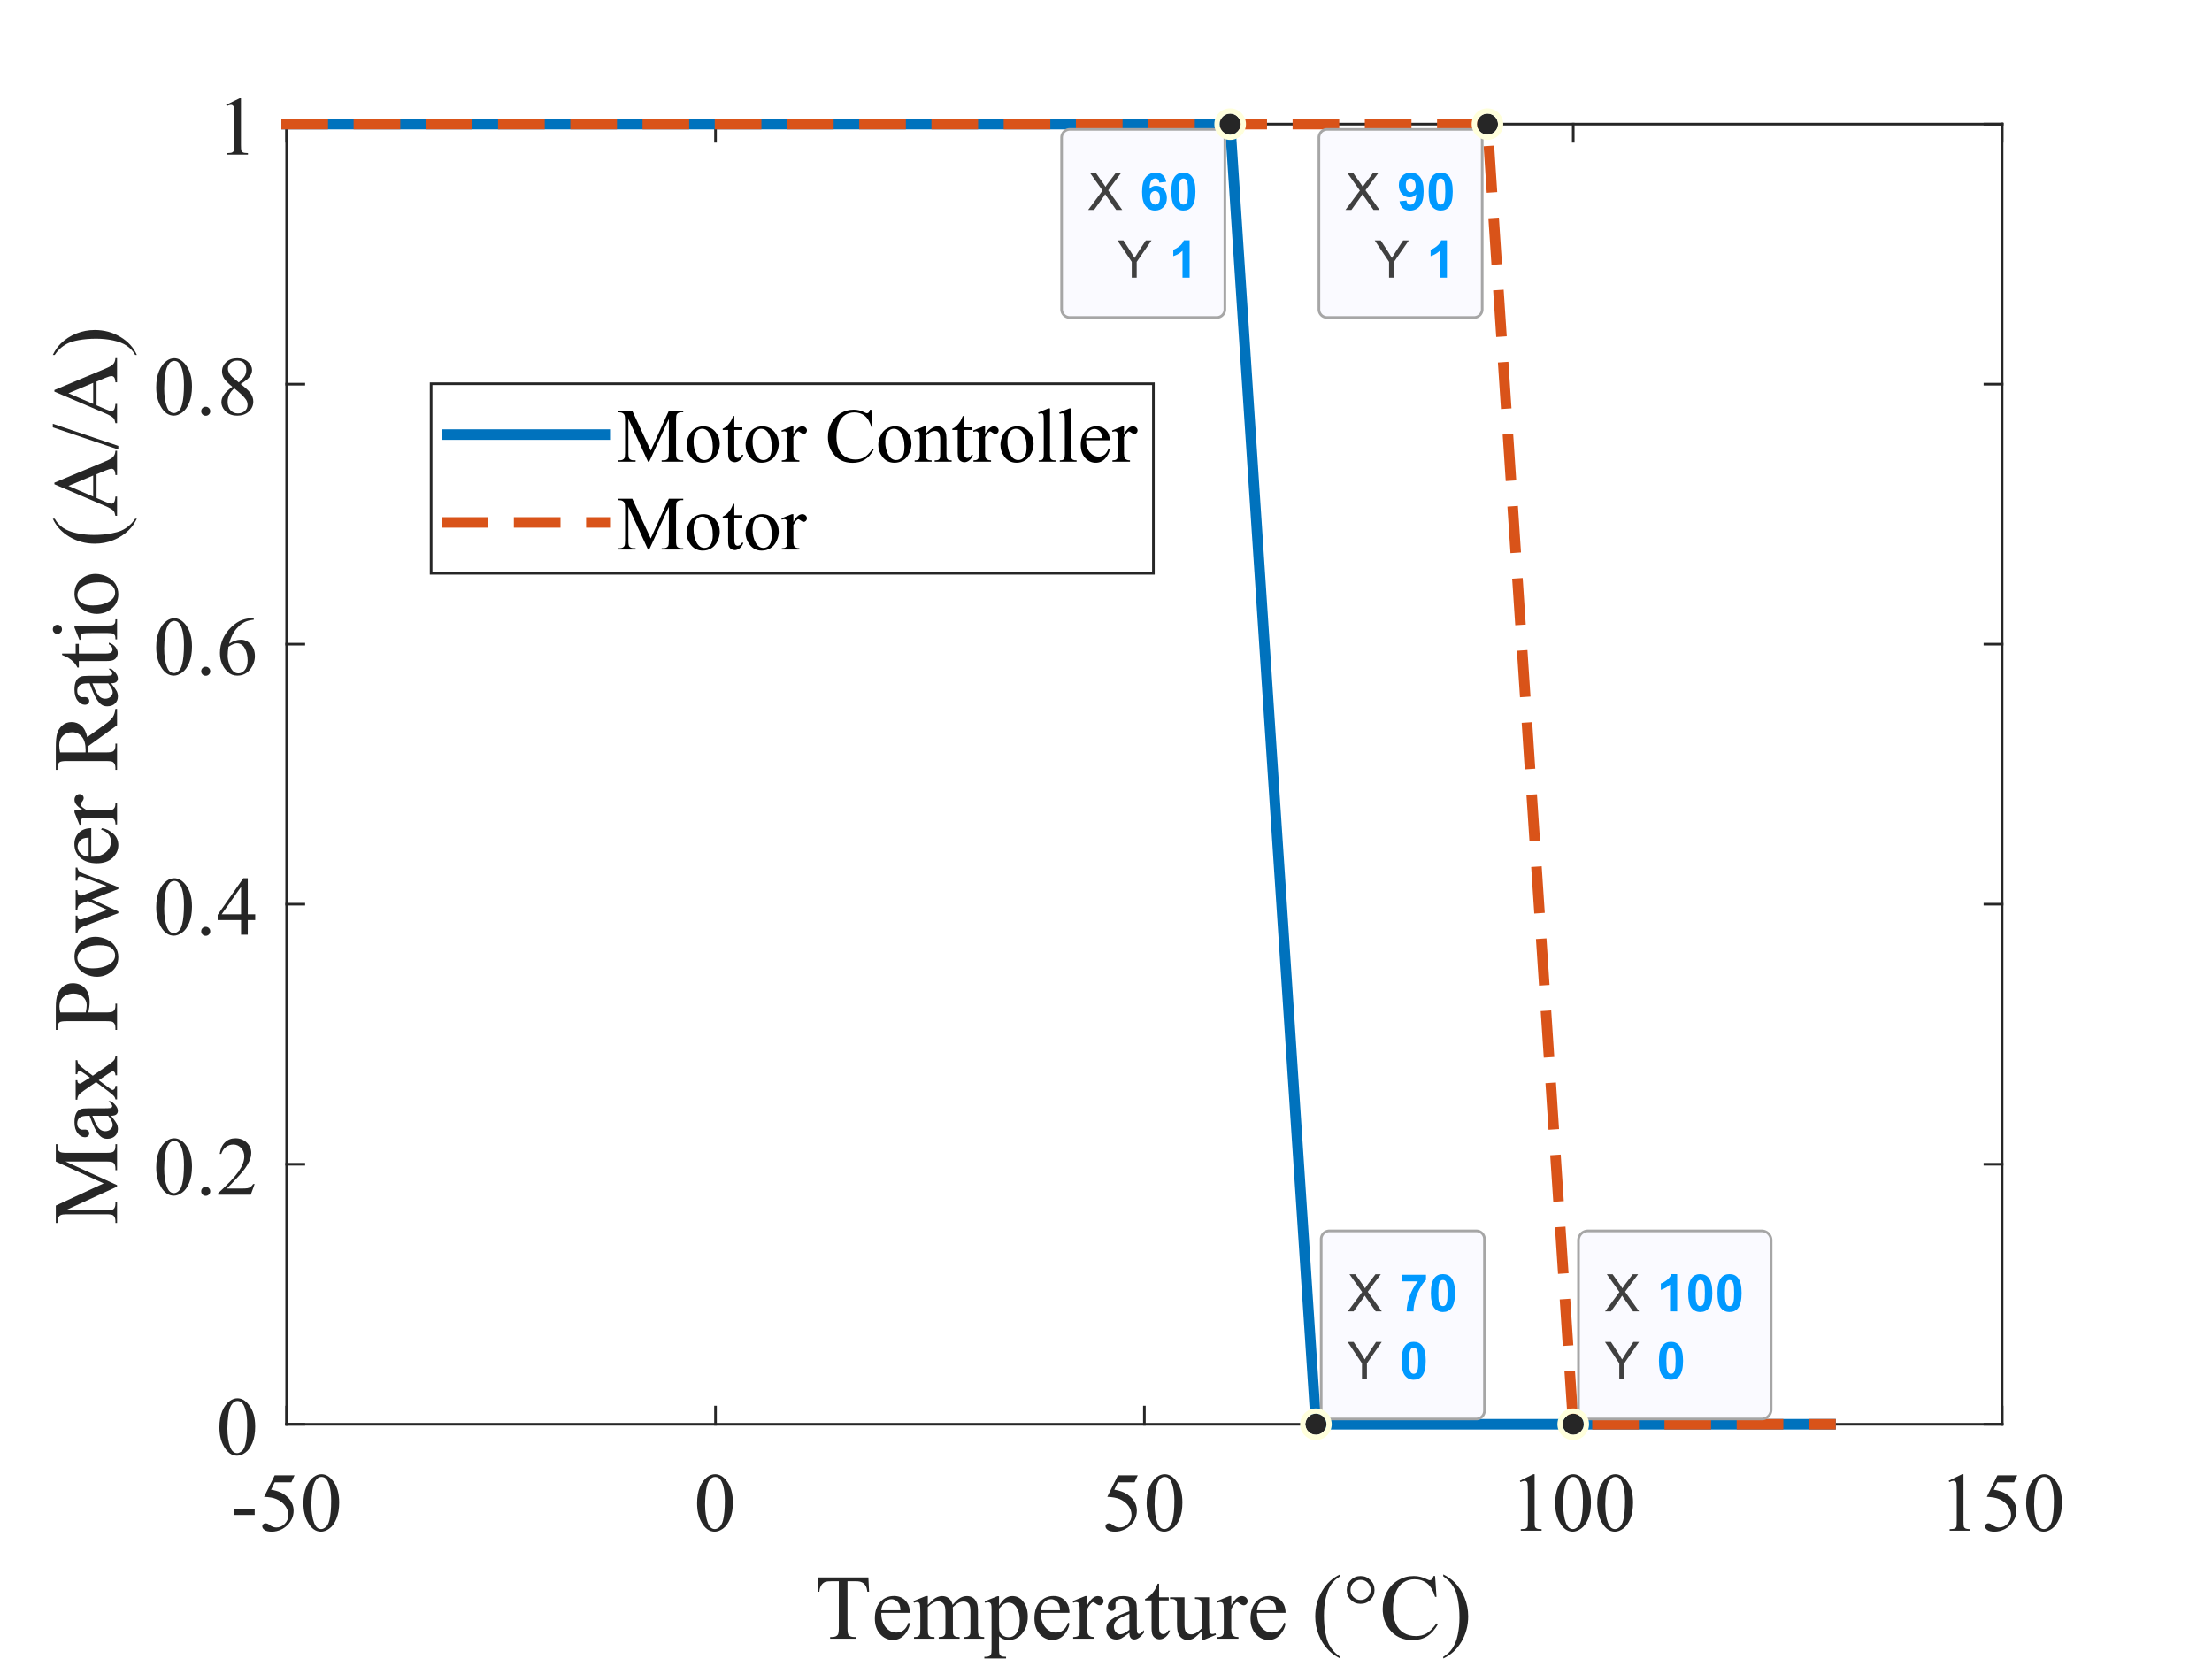 <?xml version="1.0"?>
<!DOCTYPE svg PUBLIC '-//W3C//DTD SVG 1.0//EN'
          'http://www.w3.org/TR/2001/REC-SVG-20010904/DTD/svg10.dtd'>
<svg xmlns:xlink="http://www.w3.org/1999/xlink" style="fill-opacity:1; color-rendering:auto; color-interpolation:auto; text-rendering:auto; stroke:black; stroke-linecap:square; stroke-miterlimit:10; shape-rendering:auto; stroke-opacity:1; fill:black; stroke-dasharray:none; font-weight:normal; stroke-width:1; font-family:'Dialog'; font-style:normal; stroke-linejoin:miter; font-size:12px; stroke-dashoffset:0; image-rendering:auto;" width="980" height="735" xmlns="http://www.w3.org/2000/svg"
><rect width="100%" height="100%" fill="#333333" stroke="none"/><!--Generated by the Batik Graphics2D SVG Generator--><defs id="genericDefs"
  /><g
  ><defs id="defs1"
    ><clipPath clipPathUnits="userSpaceOnUse" id="clipPath1"
      ><path d="M0 0 L980 0 L980 735 L0 735 L0 0 Z"
      /></clipPath
    ></defs
    ><g style="fill:white; stroke:white;"
    ><rect x="0" y="0" width="980" style="clip-path:url(#clipPath1); stroke:none;" height="735"
    /></g
    ><g style="fill:white; text-rendering:optimizeSpeed; color-rendering:optimizeSpeed; image-rendering:optimizeSpeed; shape-rendering:crispEdges; stroke:white; color-interpolation:sRGB;"
    ><rect x="0" width="980" height="735" y="0" style="stroke:none;"
      /><path style="stroke:none;" d="M127 631 L887 631 L887 55 L127 55 Z"
    /></g
    ><g style="fill:rgb(38,38,38); text-rendering:geometricPrecision; image-rendering:optimizeQuality; color-rendering:optimizeQuality; stroke-linejoin:round; stroke:rgb(38,38,38); color-interpolation:linearRGB; stroke-width:1.167;"
    ><line y2="631" style="fill:none;" x1="127" x2="887" y1="631"
      /><line y2="55" style="fill:none;" x1="127" x2="887" y1="55"
      /><line y2="623.4" style="fill:none;" x1="127" x2="127" y1="631"
      /><line y2="623.4" style="fill:none;" x1="317" x2="317" y1="631"
      /><line y2="623.4" style="fill:none;" x1="507" x2="507" y1="631"
      /><line y2="623.4" style="fill:none;" x1="697" x2="697" y1="631"
      /><line y2="623.4" style="fill:none;" x1="887" x2="887" y1="631"
      /><line y2="62.6" style="fill:none;" x1="127" x2="127" y1="55"
      /><line y2="62.6" style="fill:none;" x1="317" x2="317" y1="55"
      /><line y2="62.6" style="fill:none;" x1="507" x2="507" y1="55"
      /><line y2="62.6" style="fill:none;" x1="697" x2="697" y1="55"
      /><line y2="62.6" style="fill:none;" x1="887" x2="887" y1="55"
    /></g
    ><g transform="translate(127,643.133)" style="font-size:37.333px; fill:rgb(38,38,38); text-rendering:geometricPrecision; image-rendering:optimizeQuality; color-rendering:optimizeQuality; font-family:'Times New Roman'; stroke:rgb(38,38,38); color-interpolation:linearRGB;"
    ><path style="stroke:none;" d="M-23.5 25.328 L-14.156 25.328 L-14.156 28.062 L-23.5 28.062 L-23.5 25.328 ZM3.488 10.5 L2.082 13.578 L-5.293 13.578 L-6.903 16.859 Q-2.122 17.562 0.691 20.422 Q3.082 22.875 3.082 26.203 Q3.082 28.141 2.3 29.781 Q1.519 31.422 0.324 32.578 Q-0.872 33.734 -2.325 34.438 Q-4.403 35.438 -6.59 35.438 Q-8.793 35.438 -9.801 34.688 Q-10.809 33.938 -10.809 33.031 Q-10.809 32.531 -10.387 32.141 Q-9.965 31.75 -9.34 31.75 Q-8.871 31.75 -8.52 31.891 Q-8.168 32.031 -7.325 32.641 Q-5.965 33.578 -4.575 33.578 Q-2.45 33.578 -0.856 31.977 Q0.738 30.375 0.738 28.078 Q0.738 25.859 -0.692 23.938 Q-2.122 22.016 -4.622 20.969 Q-6.59 20.156 -9.996 20.016 L-5.293 10.5 L3.488 10.5 ZM7.425 22.891 Q7.425 18.703 8.683 15.68 Q9.941 12.656 12.05 11.172 Q13.675 10 15.41 10 Q18.222 10 20.457 12.875 Q23.269 16.422 23.269 22.516 Q23.269 26.781 22.035 29.758 Q20.8 32.734 18.894 34.086 Q16.988 35.438 15.222 35.438 Q11.722 35.438 9.394 31.297 Q7.425 27.812 7.425 22.891 ZM10.957 23.344 Q10.957 28.406 12.207 31.609 Q13.238 34.297 15.285 34.297 Q16.253 34.297 17.3 33.422 Q18.347 32.547 18.894 30.484 Q19.722 27.375 19.722 21.719 Q19.722 17.531 18.847 14.734 Q18.207 12.656 17.175 11.781 Q16.441 11.188 15.379 11.188 Q14.16 11.188 13.207 12.297 Q11.894 13.797 11.425 17.008 Q10.957 20.219 10.957 23.344 Z"
    /></g
    ><g transform="translate(317,643.133)" style="font-size:37.333px; fill:rgb(38,38,38); text-rendering:geometricPrecision; image-rendering:optimizeQuality; color-rendering:optimizeQuality; font-family:'Times New Roman'; stroke:rgb(38,38,38); color-interpolation:linearRGB;"
    ><path style="stroke:none;" d="M-8.156 22.891 Q-8.156 18.703 -6.898 15.68 Q-5.641 12.656 -3.531 11.172 Q-1.906 10 -0.172 10 Q2.641 10 4.875 12.875 Q7.688 16.422 7.688 22.516 Q7.688 26.781 6.453 29.758 Q5.219 32.734 3.312 34.086 Q1.406 35.438 -0.359 35.438 Q-3.859 35.438 -6.188 31.297 Q-8.156 27.812 -8.156 22.891 ZM-4.625 23.344 Q-4.625 28.406 -3.375 31.609 Q-2.344 34.297 -0.297 34.297 Q0.672 34.297 1.719 33.422 Q2.766 32.547 3.312 30.484 Q4.141 27.375 4.141 21.719 Q4.141 17.531 3.266 14.734 Q2.625 12.656 1.594 11.781 Q0.859 11.188 -0.203 11.188 Q-1.422 11.188 -2.375 12.297 Q-3.688 13.797 -4.156 17.008 Q-4.625 20.219 -4.625 23.344 Z"
    /></g
    ><g transform="translate(507,643.133)" style="font-size:37.333px; fill:rgb(38,38,38); text-rendering:geometricPrecision; image-rendering:optimizeQuality; color-rendering:optimizeQuality; font-family:'Times New Roman'; stroke:rgb(38,38,38); color-interpolation:linearRGB;"
    ><path style="stroke:none;" d="M-2.938 10.5 L-4.344 13.578 L-11.719 13.578 L-13.328 16.859 Q-8.547 17.562 -5.734 20.422 Q-3.344 22.875 -3.344 26.203 Q-3.344 28.141 -4.125 29.781 Q-4.906 31.422 -6.102 32.578 Q-7.297 33.734 -8.75 34.438 Q-10.828 35.438 -13.016 35.438 Q-15.219 35.438 -16.227 34.688 Q-17.234 33.938 -17.234 33.031 Q-17.234 32.531 -16.812 32.141 Q-16.391 31.75 -15.766 31.75 Q-15.297 31.75 -14.945 31.891 Q-14.594 32.031 -13.75 32.641 Q-12.391 33.578 -11 33.578 Q-8.875 33.578 -7.281 31.977 Q-5.688 30.375 -5.688 28.078 Q-5.688 25.859 -7.117 23.938 Q-8.547 22.016 -11.047 20.969 Q-13.016 20.156 -16.422 20.016 L-11.719 10.5 L-2.938 10.5 ZM1 22.891 Q1 18.703 2.258 15.68 Q3.516 12.656 5.625 11.172 Q7.25 10 8.984 10 Q11.797 10 14.031 12.875 Q16.844 16.422 16.844 22.516 Q16.844 26.781 15.609 29.758 Q14.375 32.734 12.469 34.086 Q10.562 35.438 8.797 35.438 Q5.297 35.438 2.969 31.297 Q1 27.812 1 22.891 ZM4.531 23.344 Q4.531 28.406 5.781 31.609 Q6.812 34.297 8.859 34.297 Q9.828 34.297 10.875 33.422 Q11.922 32.547 12.469 30.484 Q13.297 27.375 13.297 21.719 Q13.297 17.531 12.422 14.734 Q11.781 12.656 10.75 11.781 Q10.016 11.188 8.953 11.188 Q7.734 11.188 6.781 12.297 Q5.469 13.797 5 17.008 Q4.531 20.219 4.531 23.344 Z"
    /></g
    ><g transform="translate(697,643.133)" style="font-size:37.333px; fill:rgb(38,38,38); text-rendering:geometricPrecision; image-rendering:optimizeQuality; color-rendering:optimizeQuality; font-family:'Times New Roman'; stroke:rgb(38,38,38); color-interpolation:linearRGB;"
    ><path style="stroke:none;" d="M-23.656 12.906 L-17.703 10 L-17.109 10 L-17.109 30.688 Q-17.109 32.734 -16.938 33.242 Q-16.766 33.75 -16.219 34.023 Q-15.672 34.297 -14.016 34.328 L-14.016 35 L-23.234 35 L-23.234 34.328 Q-21.5 34.297 -20.992 34.031 Q-20.484 33.766 -20.289 33.328 Q-20.094 32.891 -20.094 30.688 L-20.094 17.453 Q-20.094 14.781 -20.266 14.031 Q-20.391 13.453 -20.727 13.18 Q-21.062 12.906 -21.531 12.906 Q-22.203 12.906 -23.391 13.469 L-23.656 12.906 ZM-8 22.891 Q-8 18.703 -6.742 15.68 Q-5.484 12.656 -3.375 11.172 Q-1.75 10 -0.016 10 Q2.797 10 5.031 12.875 Q7.844 16.422 7.844 22.516 Q7.844 26.781 6.609 29.758 Q5.375 32.734 3.469 34.086 Q1.562 35.438 -0.203 35.438 Q-3.703 35.438 -6.031 31.297 Q-8 27.812 -8 22.891 ZM-4.469 23.344 Q-4.469 28.406 -3.219 31.609 Q-2.188 34.297 -0.141 34.297 Q0.828 34.297 1.875 33.422 Q2.922 32.547 3.469 30.484 Q4.297 27.375 4.297 21.719 Q4.297 17.531 3.422 14.734 Q2.781 12.656 1.75 11.781 Q1.016 11.188 -0.047 11.188 Q-1.266 11.188 -2.219 12.297 Q-3.531 13.797 -4 17.008 Q-4.469 20.219 -4.469 23.344 ZM10.656 22.891 Q10.656 18.703 11.914 15.68 Q13.172 12.656 15.281 11.172 Q16.906 10 18.641 10 Q21.453 10 23.688 12.875 Q26.5 16.422 26.5 22.516 Q26.5 26.781 25.266 29.758 Q24.031 32.734 22.125 34.086 Q20.219 35.438 18.453 35.438 Q14.953 35.438 12.625 31.297 Q10.656 27.812 10.656 22.891 ZM14.188 23.344 Q14.188 28.406 15.438 31.609 Q16.469 34.297 18.516 34.297 Q19.484 34.297 20.531 33.422 Q21.578 32.547 22.125 30.484 Q22.953 27.375 22.953 21.719 Q22.953 17.531 22.078 14.734 Q21.438 12.656 20.406 11.781 Q19.672 11.188 18.609 11.188 Q17.391 11.188 16.438 12.297 Q15.125 13.797 14.656 17.008 Q14.188 20.219 14.188 23.344 Z"
    /></g
    ><g transform="translate(887,643.133)" style="font-size:37.333px; fill:rgb(38,38,38); text-rendering:geometricPrecision; image-rendering:optimizeQuality; color-rendering:optimizeQuality; font-family:'Times New Roman'; stroke:rgb(38,38,38); color-interpolation:linearRGB;"
    ><path style="stroke:none;" d="M-23.656 12.906 L-17.703 10 L-17.109 10 L-17.109 30.688 Q-17.109 32.734 -16.938 33.242 Q-16.766 33.75 -16.219 34.023 Q-15.672 34.297 -14.016 34.328 L-14.016 35 L-23.234 35 L-23.234 34.328 Q-21.5 34.297 -20.992 34.031 Q-20.484 33.766 -20.289 33.328 Q-20.094 32.891 -20.094 30.688 L-20.094 17.453 Q-20.094 14.781 -20.266 14.031 Q-20.391 13.453 -20.727 13.18 Q-21.062 12.906 -21.531 12.906 Q-22.203 12.906 -23.391 13.469 L-23.656 12.906 ZM6.719 10.5 L5.312 13.578 L-2.062 13.578 L-3.672 16.859 Q1.109 17.562 3.922 20.422 Q6.312 22.875 6.312 26.203 Q6.312 28.141 5.531 29.781 Q4.75 31.422 3.555 32.578 Q2.359 33.734 0.906 34.438 Q-1.172 35.438 -3.359 35.438 Q-5.562 35.438 -6.57 34.688 Q-7.578 33.938 -7.578 33.031 Q-7.578 32.531 -7.156 32.141 Q-6.734 31.75 -6.109 31.75 Q-5.641 31.75 -5.289 31.891 Q-4.938 32.031 -4.094 32.641 Q-2.734 33.578 -1.344 33.578 Q0.781 33.578 2.375 31.977 Q3.969 30.375 3.969 28.078 Q3.969 25.859 2.539 23.938 Q1.109 22.016 -1.391 20.969 Q-3.359 20.156 -6.766 20.016 L-2.062 10.5 L6.719 10.5 ZM10.656 22.891 Q10.656 18.703 11.914 15.68 Q13.172 12.656 15.281 11.172 Q16.906 10 18.641 10 Q21.453 10 23.688 12.875 Q26.5 16.422 26.5 22.516 Q26.5 26.781 25.266 29.758 Q24.031 32.734 22.125 34.086 Q20.219 35.438 18.453 35.438 Q14.953 35.438 12.625 31.297 Q10.656 27.812 10.656 22.891 ZM14.188 23.344 Q14.188 28.406 15.438 31.609 Q16.469 34.297 18.516 34.297 Q19.484 34.297 20.531 33.422 Q21.578 32.547 22.125 30.484 Q22.953 27.375 22.953 21.719 Q22.953 17.531 22.078 14.734 Q21.438 12.656 20.406 11.781 Q19.672 11.188 18.609 11.188 Q17.391 11.188 16.438 12.297 Q15.125 13.797 14.656 17.008 Q14.188 20.219 14.188 23.344 Z"
    /></g
    ><g transform="translate(507,688)" style="font-size:41.067px; fill:rgb(38,38,38); text-rendering:geometricPrecision; image-rendering:optimizeQuality; color-rendering:optimizeQuality; font-family:'Times New Roman'; stroke:rgb(38,38,38); color-interpolation:linearRGB;"
    ><path style="stroke:none;" d="M-122.281 10.859 L-121.969 17.219 L-122.734 17.219 Q-122.953 15.531 -123.344 14.812 Q-123.953 13.656 -124.984 13.109 Q-126.016 12.562 -127.703 12.562 L-131.531 12.562 L-131.531 33.297 Q-131.531 35.797 -130.984 36.422 Q-130.219 37.266 -128.641 37.266 L-127.703 37.266 L-127.703 38 L-139.219 38 L-139.219 37.266 L-138.25 37.266 Q-136.531 37.266 -135.812 36.219 Q-135.375 35.578 -135.375 33.297 L-135.375 12.562 L-138.625 12.562 Q-140.531 12.562 -141.328 12.828 Q-142.375 13.219 -143.117 14.297 Q-143.859 15.375 -144 17.219 L-144.766 17.219 L-144.438 10.859 L-122.281 10.859 ZM-116.558 26.562 Q-116.574 30.656 -114.574 32.969 Q-112.574 35.297 -109.871 35.297 Q-108.058 35.297 -106.73 34.305 Q-105.402 33.312 -104.496 30.906 L-103.886 31.312 Q-104.308 34.062 -106.324 36.312 Q-108.339 38.562 -111.386 38.562 Q-114.699 38.562 -117.05 35.992 Q-119.402 33.422 -119.402 29.078 Q-119.402 24.359 -116.988 21.727 Q-114.574 19.094 -110.933 19.094 Q-107.839 19.094 -105.863 21.133 Q-103.886 23.172 -103.886 26.562 L-116.558 26.562 ZM-116.558 25.406 L-108.058 25.406 Q-108.167 23.641 -108.48 22.922 Q-108.98 21.797 -109.972 21.156 Q-110.964 20.516 -112.042 20.516 Q-113.714 20.516 -115.027 21.812 Q-116.339 23.109 -116.558 25.406 ZM-95.957 23.031 Q-93.957 21.016 -93.598 20.719 Q-92.707 19.969 -91.661 19.547 Q-90.614 19.125 -89.598 19.125 Q-87.879 19.125 -86.637 20.125 Q-85.395 21.125 -84.973 23.031 Q-82.911 20.625 -81.489 19.875 Q-80.067 19.125 -78.567 19.125 Q-77.114 19.125 -75.981 19.875 Q-74.848 20.625 -74.176 22.328 Q-73.739 23.484 -73.739 25.969 L-73.739 33.859 Q-73.739 35.578 -73.489 36.219 Q-73.286 36.656 -72.747 36.969 Q-72.207 37.281 -70.973 37.281 L-70.973 38 L-80.036 38 L-80.036 37.281 L-79.645 37.281 Q-78.473 37.281 -77.801 36.812 Q-77.348 36.5 -77.145 35.797 Q-77.067 35.453 -77.067 33.859 L-77.067 25.969 Q-77.067 23.719 -77.614 22.812 Q-78.395 21.531 -80.114 21.531 Q-81.176 21.531 -82.247 22.055 Q-83.317 22.578 -84.832 24.031 L-84.879 24.25 L-84.832 25.109 L-84.832 33.859 Q-84.832 35.734 -84.622 36.195 Q-84.411 36.656 -83.832 36.969 Q-83.254 37.281 -81.848 37.281 L-81.848 38 L-91.114 38 L-91.114 37.281 Q-89.598 37.281 -89.028 36.922 Q-88.457 36.562 -88.239 35.844 Q-88.145 35.5 -88.145 33.859 L-88.145 25.969 Q-88.145 23.719 -88.801 22.75 Q-89.676 21.469 -91.254 21.469 Q-92.348 21.469 -93.395 22.047 Q-95.067 22.922 -95.957 24.031 L-95.957 33.859 Q-95.957 35.656 -95.707 36.195 Q-95.457 36.734 -94.973 37.008 Q-94.489 37.281 -92.989 37.281 L-92.989 38 L-102.051 38 L-102.051 37.281 Q-100.786 37.281 -100.286 37.008 Q-99.786 36.734 -99.528 36.148 Q-99.27 35.562 -99.27 33.859 L-99.27 26.844 Q-99.27 23.828 -99.442 22.938 Q-99.582 22.281 -99.887 22.031 Q-100.192 21.781 -100.707 21.781 Q-101.27 21.781 -102.051 22.078 L-102.348 21.359 L-96.832 19.125 L-95.957 19.125 L-95.957 23.031 ZM-70.799 21.484 L-65.143 19.203 L-64.393 19.203 L-64.393 23.484 Q-62.971 21.062 -61.533 20.094 Q-60.096 19.125 -58.518 19.125 Q-55.752 19.125 -53.908 21.281 Q-51.658 23.922 -51.658 28.172 Q-51.658 32.922 -54.377 36.016 Q-56.611 38.562 -60.018 38.562 Q-61.502 38.562 -62.58 38.141 Q-63.377 37.844 -64.393 36.938 L-64.393 42.531 Q-64.393 44.406 -64.158 44.914 Q-63.924 45.422 -63.354 45.727 Q-62.783 46.031 -61.283 46.031 L-61.283 46.766 L-70.893 46.766 L-70.893 46.031 L-70.393 46.031 Q-69.283 46.047 -68.502 45.609 Q-68.127 45.391 -67.916 44.898 Q-67.705 44.406 -67.705 42.406 L-67.705 25.062 Q-67.705 23.281 -67.869 22.805 Q-68.033 22.328 -68.385 22.086 Q-68.737 21.844 -69.33 21.844 Q-69.815 21.844 -70.549 22.125 L-70.799 21.484 ZM-64.393 24.672 L-64.393 31.516 Q-64.393 33.734 -64.205 34.438 Q-63.924 35.594 -62.83 36.477 Q-61.736 37.359 -60.08 37.359 Q-58.08 37.359 -56.846 35.797 Q-55.221 33.75 -55.221 30.047 Q-55.221 25.844 -57.065 23.578 Q-58.346 22.031 -60.096 22.031 Q-61.065 22.031 -62.002 22.5 Q-62.721 22.859 -64.393 24.672 ZM-45.861 26.562 Q-45.877 30.656 -43.877 32.969 Q-41.877 35.297 -39.174 35.297 Q-37.361 35.297 -36.033 34.305 Q-34.705 33.312 -33.799 30.906 L-33.19 31.312 Q-33.611 34.062 -35.627 36.312 Q-37.643 38.562 -40.69 38.562 Q-44.002 38.562 -46.354 35.992 Q-48.705 33.422 -48.705 29.078 Q-48.705 24.359 -46.291 21.727 Q-43.877 19.094 -40.236 19.094 Q-37.143 19.094 -35.166 21.133 Q-33.19 23.172 -33.19 26.562 L-45.861 26.562 ZM-45.861 25.406 L-37.361 25.406 Q-37.471 23.641 -37.783 22.922 Q-38.283 21.797 -39.276 21.156 Q-40.268 20.516 -41.346 20.516 Q-43.018 20.516 -44.33 21.812 Q-45.643 23.109 -45.861 25.406 ZM-25.355 19.125 L-25.355 23.25 Q-23.042 19.125 -20.62 19.125 Q-19.527 19.125 -18.808 19.797 Q-18.089 20.469 -18.089 21.344 Q-18.089 22.125 -18.605 22.664 Q-19.12 23.203 -19.839 23.203 Q-20.542 23.203 -21.417 22.516 Q-22.292 21.828 -22.698 21.828 Q-23.073 21.828 -23.48 22.219 Q-24.386 23.047 -25.355 24.922 L-25.355 33.719 Q-25.355 35.234 -24.964 36.016 Q-24.714 36.562 -24.05 36.922 Q-23.386 37.281 -22.152 37.281 L-22.152 38 L-31.542 38 L-31.542 37.281 Q-30.136 37.281 -29.448 36.844 Q-28.948 36.516 -28.745 35.812 Q-28.652 35.484 -28.652 33.875 L-28.652 26.766 Q-28.652 23.562 -28.785 22.953 Q-28.917 22.344 -29.269 22.062 Q-29.62 21.781 -30.136 21.781 Q-30.761 21.781 -31.542 22.078 L-31.73 21.359 L-26.183 19.125 L-25.355 19.125 ZM-6.649 35.359 Q-9.477 37.547 -10.196 37.875 Q-11.274 38.375 -12.493 38.375 Q-14.399 38.375 -15.626 37.078 Q-16.852 35.781 -16.852 33.656 Q-16.852 32.312 -16.259 31.328 Q-15.431 29.969 -13.399 28.766 Q-11.368 27.562 -6.649 25.844 L-6.649 25.125 Q-6.649 22.391 -7.517 21.367 Q-8.384 20.344 -10.056 20.344 Q-11.321 20.344 -12.056 21.016 Q-12.821 21.703 -12.821 22.578 L-12.774 23.75 Q-12.774 24.672 -13.243 25.172 Q-13.712 25.672 -14.477 25.672 Q-15.212 25.672 -15.688 25.148 Q-16.165 24.625 -16.165 23.719 Q-16.165 22 -14.399 20.562 Q-12.634 19.125 -9.446 19.125 Q-7.009 19.125 -5.446 19.938 Q-4.274 20.562 -3.712 21.891 Q-3.353 22.75 -3.353 25.406 L-3.353 31.641 Q-3.353 34.25 -3.251 34.844 Q-3.149 35.438 -2.915 35.641 Q-2.681 35.844 -2.384 35.844 Q-2.071 35.844 -1.821 35.703 Q-1.399 35.438 -0.196 34.234 L-0.196 35.359 Q-2.446 38.359 -4.493 38.359 Q-5.462 38.359 -6.048 37.68 Q-6.634 37 -6.649 35.359 ZM-6.649 34.062 L-6.649 27.062 Q-9.665 28.266 -10.556 28.766 Q-12.134 29.656 -12.813 30.617 Q-13.493 31.578 -13.493 32.719 Q-13.493 34.156 -12.634 35.109 Q-11.774 36.062 -10.649 36.062 Q-9.134 36.062 -6.649 34.062 ZM6.514 13.641 L6.514 19.656 L10.795 19.656 L10.795 21.062 L6.514 21.062 L6.514 32.953 Q6.514 34.734 7.021 35.359 Q7.529 35.984 8.326 35.984 Q8.998 35.984 9.615 35.57 Q10.232 35.156 10.576 34.359 L11.357 34.359 Q10.654 36.312 9.373 37.305 Q8.092 38.297 6.732 38.297 Q5.811 38.297 4.928 37.789 Q4.045 37.281 3.623 36.328 Q3.201 35.375 3.201 33.391 L3.201 21.062 L0.31 21.062 L0.31 20.406 Q1.404 19.969 2.553 18.914 Q3.701 17.859 4.607 16.422 Q5.076 15.656 5.889 13.641 L6.514 13.641 ZM28.672 19.656 L28.672 30.766 Q28.672 33.953 28.82 34.664 Q28.969 35.375 29.297 35.656 Q29.625 35.938 30.078 35.938 Q30.688 35.938 31.469 35.594 L31.75 36.297 L26.266 38.562 L25.36 38.562 L25.36 34.672 Q23 37.234 21.758 37.898 Q20.516 38.562 19.141 38.562 Q17.594 38.562 16.469 37.672 Q15.344 36.781 14.899 35.375 Q14.453 33.969 14.453 31.406 L14.453 23.219 Q14.453 21.922 14.172 21.422 Q13.891 20.922 13.344 20.648 Q12.797 20.375 11.36 20.406 L11.36 19.656 L17.781 19.656 L17.781 31.938 Q17.781 34.5 18.672 35.297 Q19.563 36.094 20.828 36.094 Q21.688 36.094 22.774 35.555 Q23.86 35.016 25.36 33.5 L25.36 23.109 Q25.36 21.547 24.789 20.992 Q24.219 20.438 22.422 20.406 L22.422 19.656 L28.672 19.656 ZM38.485 19.125 L38.485 23.25 Q40.797 19.125 43.219 19.125 Q44.313 19.125 45.031 19.797 Q45.75 20.469 45.75 21.344 Q45.75 22.125 45.235 22.664 Q44.719 23.203 44 23.203 Q43.297 23.203 42.422 22.516 Q41.547 21.828 41.141 21.828 Q40.766 21.828 40.36 22.219 Q39.453 23.047 38.485 24.922 L38.485 33.719 Q38.485 35.234 38.875 36.016 Q39.125 36.562 39.789 36.922 Q40.453 37.281 41.688 37.281 L41.688 38 L32.297 38 L32.297 37.281 Q33.703 37.281 34.391 36.844 Q34.891 36.516 35.094 35.812 Q35.188 35.484 35.188 33.875 L35.188 26.766 Q35.188 23.562 35.055 22.953 Q34.922 22.344 34.571 22.062 Q34.219 21.781 33.703 21.781 Q33.078 21.781 32.297 22.078 L32.11 21.359 L37.656 19.125 L38.485 19.125 ZM49.877 26.562 Q49.862 30.656 51.862 32.969 Q53.862 35.297 56.565 35.297 Q58.377 35.297 59.706 34.305 Q61.034 33.312 61.94 30.906 L62.549 31.312 Q62.127 34.062 60.112 36.312 Q58.096 38.562 55.049 38.562 Q51.737 38.562 49.385 35.992 Q47.034 33.422 47.034 29.078 Q47.034 24.359 49.448 21.727 Q51.862 19.094 55.502 19.094 Q58.596 19.094 60.573 21.133 Q62.549 23.172 62.549 26.562 L49.877 26.562 ZM49.877 25.406 L58.377 25.406 Q58.268 23.641 57.956 22.922 Q57.456 21.797 56.463 21.156 Q55.471 20.516 54.393 20.516 Q52.721 20.516 51.409 21.812 Q50.096 23.109 49.877 25.406 ZM86.744 46.031 L86.744 46.766 Q83.712 45.25 81.697 43.203 Q78.822 40.297 77.259 36.359 Q75.697 32.422 75.697 28.172 Q75.697 21.969 78.759 16.852 Q81.822 11.734 86.744 9.531 L86.744 10.375 Q84.275 11.734 82.697 14.094 Q81.119 16.453 80.337 20.078 Q79.556 23.703 79.556 27.656 Q79.556 31.938 80.212 35.438 Q80.744 38.203 81.478 39.875 Q82.212 41.547 83.462 43.086 Q84.712 44.625 86.744 46.031 ZM95.793 10.25 Q98.371 10.25 100.168 12.055 Q101.965 13.859 101.965 16.422 Q101.965 18.969 100.16 20.766 Q98.355 22.562 95.793 22.562 Q93.246 22.562 91.449 20.766 Q89.652 18.969 89.652 16.422 Q89.652 13.859 91.441 12.055 Q93.23 10.25 95.793 10.25 ZM95.793 11.938 Q93.933 11.938 92.629 13.234 Q91.324 14.531 91.324 16.406 Q91.324 18.234 92.629 19.547 Q93.933 20.859 95.793 20.859 Q97.636 20.859 98.949 19.547 Q100.261 18.234 100.261 16.406 Q100.261 14.531 98.957 13.234 Q97.652 11.938 95.793 11.938 ZM128.792 10.234 L129.417 19.469 L128.792 19.469 Q127.542 15.312 125.245 13.492 Q122.948 11.672 119.714 11.672 Q117.011 11.672 114.831 13.047 Q112.651 14.422 111.401 17.422 Q110.151 20.422 110.151 24.891 Q110.151 28.578 111.331 31.273 Q112.511 33.969 114.886 35.414 Q117.261 36.859 120.307 36.859 Q122.948 36.859 124.964 35.727 Q126.979 34.594 129.417 31.234 L130.026 31.641 Q127.995 35.25 125.268 36.938 Q122.542 38.625 118.792 38.625 Q112.057 38.625 108.354 33.609 Q105.589 29.891 105.589 24.844 Q105.589 20.781 107.409 17.375 Q109.229 13.969 112.425 12.102 Q115.62 10.234 119.401 10.234 Q122.339 10.234 125.198 11.672 Q126.042 12.109 126.401 12.109 Q126.948 12.109 127.354 11.734 Q127.87 11.188 128.089 10.234 L128.792 10.234 ZM132.415 10.375 L132.415 9.531 Q135.461 11.031 137.477 13.078 Q140.336 16 141.899 19.93 Q143.461 23.859 143.461 28.125 Q143.461 34.344 140.407 39.453 Q137.352 44.562 132.415 46.766 L132.415 46.031 Q134.883 44.641 136.469 42.289 Q138.055 39.938 138.829 36.305 Q139.602 32.672 139.602 28.734 Q139.602 24.469 138.946 20.938 Q138.446 18.188 137.696 16.523 Q136.946 14.859 135.704 13.32 Q134.461 11.781 132.415 10.375 Z"
    /></g
    ><g style="fill:rgb(38,38,38); text-rendering:geometricPrecision; image-rendering:optimizeQuality; color-rendering:optimizeQuality; stroke-linejoin:round; stroke:rgb(38,38,38); color-interpolation:linearRGB; stroke-width:1.167;"
    ><line y2="55" style="fill:none;" x1="127" x2="127" y1="631"
      /><line y2="55" style="fill:none;" x1="887" x2="887" y1="631"
      /><line y2="631" style="fill:none;" x1="127" x2="134.6" y1="631"
      /><line y2="515.8" style="fill:none;" x1="127" x2="134.6" y1="515.8"
      /><line y2="400.6" style="fill:none;" x1="127" x2="134.6" y1="400.6"
      /><line y2="285.4" style="fill:none;" x1="127" x2="134.6" y1="285.4"
      /><line y2="170.2" style="fill:none;" x1="127" x2="134.6" y1="170.2"
      /><line y2="55" style="fill:none;" x1="127" x2="134.6" y1="55"
      /><line y2="631" style="fill:none;" x1="887" x2="879.4" y1="631"
      /><line y2="515.8" style="fill:none;" x1="887" x2="879.4" y1="515.8"
      /><line y2="400.6" style="fill:none;" x1="887" x2="879.4" y1="400.6"
      /><line y2="285.4" style="fill:none;" x1="887" x2="879.4" y1="285.4"
      /><line y2="170.2" style="fill:none;" x1="887" x2="879.4" y1="170.2"
      /><line y2="55" style="fill:none;" x1="887" x2="879.4" y1="55"
    /></g
    ><g transform="translate(114.867,631)" style="font-size:37.333px; fill:rgb(38,38,38); text-rendering:geometricPrecision; image-rendering:optimizeQuality; color-rendering:optimizeQuality; font-family:'Times New Roman'; stroke:rgb(38,38,38); color-interpolation:linearRGB;"
    ><path style="stroke:none;" d="M-17.656 1.391 Q-17.656 -2.797 -16.398 -5.82 Q-15.141 -8.844 -13.031 -10.328 Q-11.406 -11.5 -9.672 -11.5 Q-6.859 -11.5 -4.625 -8.625 Q-1.812 -5.078 -1.812 1.016 Q-1.812 5.281 -3.047 8.258 Q-4.281 11.234 -6.188 12.586 Q-8.094 13.938 -9.859 13.938 Q-13.359 13.938 -15.688 9.797 Q-17.656 6.312 -17.656 1.391 ZM-14.125 1.844 Q-14.125 6.906 -12.875 10.109 Q-11.844 12.797 -9.797 12.797 Q-8.828 12.797 -7.781 11.922 Q-6.734 11.047 -6.188 8.984 Q-5.359 5.875 -5.359 0.219 Q-5.359 -3.969 -6.234 -6.766 Q-6.875 -8.844 -7.906 -9.719 Q-8.641 -10.312 -9.703 -10.312 Q-10.922 -10.312 -11.875 -9.203 Q-13.188 -7.703 -13.656 -4.492 Q-14.125 -1.281 -14.125 1.844 Z"
    /></g
    ><g transform="translate(114.867,515.8)" style="font-size:37.333px; fill:rgb(38,38,38); text-rendering:geometricPrecision; image-rendering:optimizeQuality; color-rendering:optimizeQuality; font-family:'Times New Roman'; stroke:rgb(38,38,38); color-interpolation:linearRGB;"
    ><path style="stroke:none;" d="M-45.656 1.391 Q-45.656 -2.797 -44.398 -5.82 Q-43.141 -8.844 -41.031 -10.328 Q-39.406 -11.5 -37.672 -11.5 Q-34.859 -11.5 -32.625 -8.625 Q-29.812 -5.078 -29.812 1.016 Q-29.812 5.281 -31.047 8.258 Q-32.281 11.234 -34.188 12.586 Q-36.094 13.938 -37.859 13.938 Q-41.359 13.938 -43.688 9.797 Q-45.656 6.312 -45.656 1.391 ZM-42.125 1.844 Q-42.125 6.906 -40.875 10.109 Q-39.844 12.797 -37.797 12.797 Q-36.828 12.797 -35.781 11.922 Q-34.734 11.047 -34.188 8.984 Q-33.359 5.875 -33.359 0.219 Q-33.359 -3.969 -34.234 -6.766 Q-34.875 -8.844 -35.906 -9.719 Q-36.641 -10.312 -37.703 -10.312 Q-38.922 -10.312 -39.875 -9.203 Q-41.188 -7.703 -41.656 -4.492 Q-42.125 -1.281 -42.125 1.844 ZM-23.719 10 Q-22.875 10 -22.297 10.586 Q-21.719 11.172 -21.719 12 Q-21.719 12.828 -22.305 13.414 Q-22.891 14 -23.719 14 Q-24.547 14 -25.133 13.414 Q-25.719 12.828 -25.719 12 Q-25.719 11.156 -25.133 10.578 Q-24.547 10 -23.719 10 ZM-2.047 8.781 L-3.766 13.5 L-18.219 13.5 L-18.219 12.828 Q-11.844 7.016 -9.242 3.328 Q-6.641 -0.359 -6.641 -3.406 Q-6.641 -5.734 -8.07 -7.234 Q-9.5 -8.734 -11.484 -8.734 Q-13.281 -8.734 -14.719 -7.68 Q-16.156 -6.625 -16.844 -4.578 L-17.516 -4.578 Q-17.062 -7.922 -15.195 -9.711 Q-13.328 -11.5 -10.531 -11.5 Q-7.547 -11.5 -5.547 -9.586 Q-3.547 -7.672 -3.547 -5.078 Q-3.547 -3.219 -4.422 -1.344 Q-5.75 1.578 -8.75 4.844 Q-13.25 9.766 -14.375 10.766 L-7.984 10.766 Q-6.031 10.766 -5.242 10.625 Q-4.453 10.484 -3.82 10.039 Q-3.188 9.594 -2.719 8.781 L-2.047 8.781 Z"
    /></g
    ><g transform="translate(114.867,400.6)" style="font-size:37.333px; fill:rgb(38,38,38); text-rendering:geometricPrecision; image-rendering:optimizeQuality; color-rendering:optimizeQuality; font-family:'Times New Roman'; stroke:rgb(38,38,38); color-interpolation:linearRGB;"
    ><path style="stroke:none;" d="M-45.656 1.391 Q-45.656 -2.797 -44.398 -5.82 Q-43.141 -8.844 -41.031 -10.328 Q-39.406 -11.5 -37.672 -11.5 Q-34.859 -11.5 -32.625 -8.625 Q-29.812 -5.078 -29.812 1.016 Q-29.812 5.281 -31.047 8.258 Q-32.281 11.234 -34.188 12.586 Q-36.094 13.938 -37.859 13.938 Q-41.359 13.938 -43.688 9.797 Q-45.656 6.312 -45.656 1.391 ZM-42.125 1.844 Q-42.125 6.906 -40.875 10.109 Q-39.844 12.797 -37.797 12.797 Q-36.828 12.797 -35.781 11.922 Q-34.734 11.047 -34.188 8.984 Q-33.359 5.875 -33.359 0.219 Q-33.359 -3.969 -34.234 -6.766 Q-34.875 -8.844 -35.906 -9.719 Q-36.641 -10.312 -37.703 -10.312 Q-38.922 -10.312 -39.875 -9.203 Q-41.188 -7.703 -41.656 -4.492 Q-42.125 -1.281 -42.125 1.844 ZM-23.719 10 Q-22.875 10 -22.297 10.586 Q-21.719 11.172 -21.719 12 Q-21.719 12.828 -22.305 13.414 Q-22.891 14 -23.719 14 Q-24.547 14 -25.133 13.414 Q-25.719 12.828 -25.719 12 Q-25.719 11.156 -25.133 10.578 Q-24.547 10 -23.719 10 ZM-1.797 4.469 L-1.797 7.031 L-5.094 7.031 L-5.094 13.5 L-8.062 13.5 L-8.062 7.031 L-18.438 7.031 L-18.438 4.719 L-7.078 -11.5 L-5.094 -11.5 L-5.094 4.469 L-1.797 4.469 ZM-8.062 4.469 L-8.062 -7.688 L-16.672 4.469 L-8.062 4.469 Z"
    /></g
    ><g transform="translate(114.867,285.4)" style="font-size:37.333px; fill:rgb(38,38,38); text-rendering:geometricPrecision; image-rendering:optimizeQuality; color-rendering:optimizeQuality; font-family:'Times New Roman'; stroke:rgb(38,38,38); color-interpolation:linearRGB;"
    ><path style="stroke:none;" d="M-45.656 1.391 Q-45.656 -2.797 -44.398 -5.82 Q-43.141 -8.844 -41.031 -10.328 Q-39.406 -11.5 -37.672 -11.5 Q-34.859 -11.5 -32.625 -8.625 Q-29.812 -5.078 -29.812 1.016 Q-29.812 5.281 -31.047 8.258 Q-32.281 11.234 -34.188 12.586 Q-36.094 13.938 -37.859 13.938 Q-41.359 13.938 -43.688 9.797 Q-45.656 6.312 -45.656 1.391 ZM-42.125 1.844 Q-42.125 6.906 -40.875 10.109 Q-39.844 12.797 -37.797 12.797 Q-36.828 12.797 -35.781 11.922 Q-34.734 11.047 -34.188 8.984 Q-33.359 5.875 -33.359 0.219 Q-33.359 -3.969 -34.234 -6.766 Q-34.875 -8.844 -35.906 -9.719 Q-36.641 -10.312 -37.703 -10.312 Q-38.922 -10.312 -39.875 -9.203 Q-41.188 -7.703 -41.656 -4.492 Q-42.125 -1.281 -42.125 1.844 ZM-23.719 10 Q-22.875 10 -22.297 10.586 Q-21.719 11.172 -21.719 12 Q-21.719 12.828 -22.305 13.414 Q-22.891 14 -23.719 14 Q-24.547 14 -25.133 13.414 Q-25.719 12.828 -25.719 12 Q-25.719 11.156 -25.133 10.578 Q-24.547 10 -23.719 10 ZM-2.438 -11.5 L-2.438 -10.828 Q-4.812 -10.594 -6.32 -9.883 Q-7.828 -9.172 -9.305 -7.711 Q-10.781 -6.25 -11.742 -4.453 Q-12.703 -2.656 -13.359 -0.172 Q-10.766 -1.969 -8.141 -1.969 Q-5.625 -1.969 -3.781 0.055 Q-1.938 2.078 -1.938 5.266 Q-1.938 8.328 -3.797 10.859 Q-6.047 13.938 -9.734 13.938 Q-12.234 13.938 -14 12.266 Q-17.422 9.031 -17.422 3.891 Q-17.422 0.594 -16.102 -2.367 Q-14.781 -5.328 -12.336 -7.625 Q-9.891 -9.922 -7.648 -10.711 Q-5.406 -11.5 -3.484 -11.5 L-2.438 -11.5 ZM-13.672 1.141 Q-14 3.578 -14 5.078 Q-14 6.812 -13.352 8.844 Q-12.703 10.875 -11.453 12.078 Q-10.531 12.922 -9.203 12.922 Q-7.641 12.922 -6.398 11.438 Q-5.156 9.953 -5.156 7.219 Q-5.156 4.125 -6.383 1.867 Q-7.609 -0.391 -9.875 -0.391 Q-10.562 -0.391 -11.344 -0.102 Q-12.125 0.188 -13.672 1.141 Z"
    /></g
    ><g transform="translate(114.867,170.2)" style="font-size:37.333px; fill:rgb(38,38,38); text-rendering:geometricPrecision; image-rendering:optimizeQuality; color-rendering:optimizeQuality; font-family:'Times New Roman'; stroke:rgb(38,38,38); color-interpolation:linearRGB;"
    ><path style="stroke:none;" d="M-45.656 1.391 Q-45.656 -2.797 -44.398 -5.82 Q-43.141 -8.844 -41.031 -10.328 Q-39.406 -11.5 -37.672 -11.5 Q-34.859 -11.5 -32.625 -8.625 Q-29.812 -5.078 -29.812 1.016 Q-29.812 5.281 -31.047 8.258 Q-32.281 11.234 -34.188 12.586 Q-36.094 13.938 -37.859 13.938 Q-41.359 13.938 -43.688 9.797 Q-45.656 6.312 -45.656 1.391 ZM-42.125 1.844 Q-42.125 6.906 -40.875 10.109 Q-39.844 12.797 -37.797 12.797 Q-36.828 12.797 -35.781 11.922 Q-34.734 11.047 -34.188 8.984 Q-33.359 5.875 -33.359 0.219 Q-33.359 -3.969 -34.234 -6.766 Q-34.875 -8.844 -35.906 -9.719 Q-36.641 -10.312 -37.703 -10.312 Q-38.922 -10.312 -39.875 -9.203 Q-41.188 -7.703 -41.656 -4.492 Q-42.125 -1.281 -42.125 1.844 ZM-23.719 10 Q-22.875 10 -22.297 10.586 Q-21.719 11.172 -21.719 12 Q-21.719 12.828 -22.305 13.414 Q-22.891 14 -23.719 14 Q-24.547 14 -25.133 13.414 Q-25.719 12.828 -25.719 12 Q-25.719 11.156 -25.133 10.578 Q-24.547 10 -23.719 10 ZM-11.922 1.156 Q-14.828 -1.219 -15.664 -2.664 Q-16.5 -4.109 -16.5 -5.672 Q-16.5 -8.047 -14.656 -9.773 Q-12.812 -11.5 -9.766 -11.5 Q-6.797 -11.5 -4.992 -9.891 Q-3.188 -8.281 -3.188 -6.234 Q-3.188 -4.859 -4.164 -3.43 Q-5.141 -2 -8.234 -0.062 Q-5.047 2.391 -4.016 3.797 Q-2.641 5.641 -2.641 7.688 Q-2.641 10.266 -4.609 12.102 Q-6.578 13.938 -9.781 13.938 Q-13.266 13.938 -15.219 11.75 Q-16.781 10 -16.781 7.922 Q-16.781 6.297 -15.688 4.695 Q-14.594 3.094 -11.922 1.156 ZM-9.078 -0.766 Q-6.906 -2.719 -6.328 -3.852 Q-5.75 -4.984 -5.75 -6.406 Q-5.75 -8.312 -6.82 -9.383 Q-7.891 -10.453 -9.734 -10.453 Q-11.578 -10.453 -12.734 -9.391 Q-13.891 -8.328 -13.891 -6.891 Q-13.891 -5.953 -13.406 -5.016 Q-12.922 -4.078 -12.047 -3.234 L-9.078 -0.766 ZM-11.062 1.844 Q-12.562 3.109 -13.289 4.602 Q-14.016 6.094 -14.016 7.828 Q-14.016 10.156 -12.742 11.555 Q-11.469 12.953 -9.5 12.953 Q-7.547 12.953 -6.367 11.852 Q-5.188 10.75 -5.188 9.188 Q-5.188 7.875 -5.875 6.844 Q-7.156 4.938 -11.062 1.844 Z"
    /></g
    ><g transform="translate(114.867,55)" style="font-size:37.333px; fill:rgb(38,38,38); text-rendering:geometricPrecision; image-rendering:optimizeQuality; color-rendering:optimizeQuality; font-family:'Times New Roman'; stroke:rgb(38,38,38); color-interpolation:linearRGB;"
    ><path style="stroke:none;" d="M-14.656 -8.594 L-8.703 -11.5 L-8.109 -11.5 L-8.109 9.188 Q-8.109 11.234 -7.938 11.742 Q-7.766 12.25 -7.219 12.523 Q-6.672 12.797 -5.016 12.828 L-5.016 13.5 L-14.234 13.5 L-14.234 12.828 Q-12.5 12.797 -11.992 12.531 Q-11.484 12.266 -11.289 11.828 Q-11.094 11.391 -11.094 9.188 L-11.094 -4.047 Q-11.094 -6.719 -11.266 -7.469 Q-11.391 -8.047 -11.727 -8.32 Q-12.062 -8.594 -12.531 -8.594 Q-13.203 -8.594 -14.391 -8.031 L-14.656 -8.594 Z"
    /></g
    ><g transform="translate(60.867,343) rotate(-90)" style="font-size:41.067px; fill:rgb(38,38,38); text-rendering:geometricPrecision; image-rendering:optimizeQuality; color-rendering:optimizeQuality; font-family:'Times New Roman'; stroke:rgb(38,38,38); color-interpolation:linearRGB;"
    ><path style="stroke:none;" d="M-182.719 -9 L-193.219 -31.844 L-193.219 -13.703 Q-193.219 -11.203 -192.672 -10.578 Q-191.938 -9.734 -190.328 -9.734 L-189.375 -9.734 L-189.375 -9 L-198.812 -9 L-198.812 -9.734 L-197.859 -9.734 Q-196.141 -9.734 -195.422 -10.781 Q-194.969 -11.422 -194.969 -13.703 L-194.969 -31.438 Q-194.969 -33.25 -195.375 -34.047 Q-195.656 -34.625 -196.406 -35.016 Q-197.156 -35.406 -198.812 -35.406 L-198.812 -36.141 L-191.125 -36.141 L-181.281 -14.906 L-171.594 -36.141 L-163.906 -36.141 L-163.906 -35.406 L-164.844 -35.406 Q-166.594 -35.406 -167.312 -34.359 Q-167.75 -33.719 -167.75 -31.438 L-167.75 -13.703 Q-167.75 -11.203 -167.188 -10.578 Q-166.453 -9.734 -164.844 -9.734 L-163.906 -9.734 L-163.906 -9 L-175.438 -9 L-175.438 -9.734 L-174.469 -9.734 Q-172.734 -9.734 -172.031 -10.781 Q-171.594 -11.422 -171.594 -13.703 L-171.594 -31.844 L-182.062 -9 L-182.719 -9 ZM-151.317 -11.641 Q-154.145 -9.453 -154.864 -9.125 Q-155.942 -8.625 -157.161 -8.625 Q-159.067 -8.625 -160.293 -9.922 Q-161.52 -11.219 -161.52 -13.344 Q-161.52 -14.688 -160.926 -15.672 Q-160.098 -17.031 -158.067 -18.234 Q-156.036 -19.438 -151.317 -21.156 L-151.317 -21.875 Q-151.317 -24.609 -152.184 -25.633 Q-153.051 -26.656 -154.723 -26.656 Q-155.989 -26.656 -156.723 -25.984 Q-157.489 -25.297 -157.489 -24.422 L-157.442 -23.25 Q-157.442 -22.328 -157.911 -21.828 Q-158.38 -21.328 -159.145 -21.328 Q-159.88 -21.328 -160.356 -21.852 Q-160.833 -22.375 -160.833 -23.281 Q-160.833 -25 -159.067 -26.438 Q-157.301 -27.875 -154.114 -27.875 Q-151.676 -27.875 -150.114 -27.062 Q-148.942 -26.438 -148.38 -25.109 Q-148.02 -24.25 -148.02 -21.594 L-148.02 -15.359 Q-148.02 -12.75 -147.918 -12.156 Q-147.817 -11.562 -147.583 -11.359 Q-147.348 -11.156 -147.051 -11.156 Q-146.739 -11.156 -146.489 -11.297 Q-146.067 -11.562 -144.864 -12.766 L-144.864 -11.641 Q-147.114 -8.641 -149.161 -8.641 Q-150.13 -8.641 -150.715 -9.32 Q-151.301 -10 -151.317 -11.641 ZM-151.317 -12.938 L-151.317 -19.938 Q-154.333 -18.734 -155.223 -18.234 Q-156.801 -17.344 -157.481 -16.383 Q-158.161 -15.422 -158.161 -14.281 Q-158.161 -12.844 -157.301 -11.891 Q-156.442 -10.938 -155.317 -10.938 Q-153.801 -10.938 -151.317 -12.938 ZM-144.216 -27.344 L-135.591 -27.344 L-135.591 -26.594 Q-136.42 -26.594 -136.748 -26.312 Q-137.076 -26.031 -137.076 -25.578 Q-137.076 -25.094 -136.373 -24.094 Q-136.154 -23.781 -135.716 -23.094 L-134.42 -21.016 L-132.904 -23.094 Q-131.466 -25.078 -131.466 -25.594 Q-131.466 -26.016 -131.81 -26.305 Q-132.154 -26.594 -132.904 -26.594 L-132.904 -27.344 L-126.701 -27.344 L-126.701 -26.594 Q-127.685 -26.531 -128.404 -26.062 Q-129.388 -25.375 -131.091 -23.094 L-133.591 -19.75 L-129.029 -13.188 Q-127.341 -10.766 -126.623 -10.273 Q-125.904 -9.781 -124.763 -9.719 L-124.763 -9 L-133.42 -9 L-133.42 -9.719 Q-132.513 -9.719 -132.013 -10.125 Q-131.623 -10.406 -131.623 -10.859 Q-131.623 -11.328 -132.904 -13.188 L-135.591 -17.109 L-138.545 -13.188 Q-139.904 -11.359 -139.904 -11.016 Q-139.904 -10.547 -139.451 -10.156 Q-138.998 -9.766 -138.091 -9.719 L-138.091 -9 L-144.076 -9 L-144.076 -9.719 Q-143.357 -9.828 -142.826 -10.219 Q-142.06 -10.797 -140.263 -13.188 L-136.42 -18.297 L-139.904 -23.328 Q-141.373 -25.5 -142.185 -26.047 Q-142.998 -26.594 -144.216 -26.594 L-144.216 -27.344 ZM-105.56 -21.719 L-105.56 -13.812 Q-105.56 -11.25 -104.998 -10.625 Q-104.232 -9.734 -102.701 -9.734 L-101.654 -9.734 L-101.654 -9 L-113.279 -9 L-113.279 -9.734 L-112.263 -9.734 Q-110.545 -9.734 -109.795 -10.859 Q-109.404 -11.484 -109.404 -13.812 L-109.404 -31.344 Q-109.404 -33.906 -109.935 -34.531 Q-110.716 -35.406 -112.263 -35.406 L-113.279 -35.406 L-113.279 -36.141 L-103.341 -36.141 Q-99.685 -36.141 -97.584 -35.391 Q-95.482 -34.641 -94.045 -32.859 Q-92.607 -31.078 -92.607 -28.641 Q-92.607 -25.312 -94.795 -23.234 Q-96.982 -21.156 -100.998 -21.156 Q-101.982 -21.156 -103.123 -21.297 Q-104.263 -21.438 -105.56 -21.719 ZM-105.56 -22.859 Q-104.498 -22.656 -103.677 -22.555 Q-102.857 -22.453 -102.279 -22.453 Q-100.185 -22.453 -98.677 -24.062 Q-97.17 -25.672 -97.17 -28.234 Q-97.17 -30 -97.888 -31.516 Q-98.607 -33.031 -99.927 -33.781 Q-101.248 -34.531 -102.935 -34.531 Q-103.951 -34.531 -105.56 -34.141 L-105.56 -22.859 ZM-80.879 -27.875 Q-76.708 -27.875 -74.192 -24.719 Q-72.051 -22.016 -72.051 -18.516 Q-72.051 -16.047 -73.231 -13.523 Q-74.411 -11 -76.481 -9.719 Q-78.551 -8.438 -81.098 -8.438 Q-85.239 -8.438 -87.692 -11.75 Q-89.754 -14.531 -89.754 -17.984 Q-89.754 -20.516 -88.497 -23.008 Q-87.239 -25.5 -85.2 -26.688 Q-83.161 -27.875 -80.879 -27.875 ZM-81.504 -26.578 Q-82.567 -26.578 -83.637 -25.945 Q-84.708 -25.312 -85.364 -23.734 Q-86.02 -22.156 -86.02 -19.672 Q-86.02 -15.672 -84.434 -12.766 Q-82.848 -9.859 -80.239 -9.859 Q-78.301 -9.859 -77.036 -11.461 Q-75.77 -13.062 -75.77 -16.969 Q-75.77 -21.859 -77.879 -24.656 Q-79.301 -26.578 -81.504 -26.578 ZM-70.333 -27.344 L-62.645 -27.344 L-62.645 -26.594 Q-63.708 -26.516 -64.043 -26.219 Q-64.379 -25.922 -64.379 -25.359 Q-64.379 -24.734 -64.036 -23.859 L-60.114 -13.297 L-56.161 -21.891 L-57.208 -24.594 Q-57.692 -25.797 -58.473 -26.25 Q-58.911 -26.531 -60.114 -26.594 L-60.114 -27.344 L-51.38 -27.344 L-51.38 -26.594 Q-52.817 -26.531 -53.426 -26.078 Q-53.817 -25.75 -53.817 -25.062 Q-53.817 -24.656 -53.661 -24.234 L-49.505 -13.703 L-45.63 -23.859 Q-45.239 -24.938 -45.239 -25.578 Q-45.239 -25.953 -45.63 -26.258 Q-46.02 -26.562 -47.161 -26.594 L-47.161 -27.344 L-41.364 -27.344 L-41.364 -26.594 Q-43.114 -26.344 -43.926 -24.234 L-50.051 -8.438 L-50.88 -8.438 L-55.458 -20.156 L-60.801 -8.438 L-61.551 -8.438 L-67.442 -23.859 Q-68.02 -25.312 -68.575 -25.828 Q-69.129 -26.344 -70.333 -26.594 L-70.333 -27.344 ZM-36.585 -20.438 Q-36.6 -16.344 -34.6 -14.031 Q-32.6 -11.703 -29.897 -11.703 Q-28.085 -11.703 -26.757 -12.695 Q-25.429 -13.688 -24.522 -16.094 L-23.913 -15.688 Q-24.335 -12.938 -26.351 -10.688 Q-28.366 -8.438 -31.413 -8.438 Q-34.725 -8.438 -37.077 -11.008 Q-39.429 -13.578 -39.429 -17.922 Q-39.429 -22.641 -37.014 -25.273 Q-34.6 -27.906 -30.96 -27.906 Q-27.866 -27.906 -25.89 -25.867 Q-23.913 -23.828 -23.913 -20.438 L-36.585 -20.438 ZM-36.585 -21.594 L-28.085 -21.594 Q-28.194 -23.359 -28.507 -24.078 Q-29.007 -25.203 -29.999 -25.844 Q-30.991 -26.484 -32.069 -26.484 Q-33.741 -26.484 -35.054 -25.188 Q-36.366 -23.891 -36.585 -21.594 ZM-16.078 -27.875 L-16.078 -23.75 Q-13.766 -27.875 -11.344 -27.875 Q-10.25 -27.875 -9.531 -27.203 Q-8.812 -26.531 -8.812 -25.656 Q-8.812 -24.875 -9.328 -24.336 Q-9.844 -23.797 -10.562 -23.797 Q-11.266 -23.797 -12.141 -24.484 Q-13.016 -25.172 -13.422 -25.172 Q-13.797 -25.172 -14.203 -24.781 Q-15.109 -23.953 -16.078 -22.078 L-16.078 -13.281 Q-16.078 -11.766 -15.688 -10.984 Q-15.438 -10.438 -14.773 -10.078 Q-14.109 -9.719 -12.875 -9.719 L-12.875 -9 L-22.266 -9 L-22.266 -9.719 Q-20.859 -9.719 -20.172 -10.156 Q-19.672 -10.484 -19.469 -11.188 Q-19.375 -11.516 -19.375 -13.125 L-19.375 -20.234 Q-19.375 -23.438 -19.508 -24.047 Q-19.641 -24.656 -19.992 -24.938 Q-20.344 -25.219 -20.859 -25.219 Q-21.484 -25.219 -22.266 -24.922 L-22.453 -25.641 L-16.906 -27.875 L-16.078 -27.875 ZM28.924 -9 L21.674 -9 L12.487 -21.688 Q11.471 -21.656 10.83 -21.656 Q10.565 -21.656 10.268 -21.664 Q9.971 -21.672 9.643 -21.688 L9.643 -13.812 Q9.643 -11.25 10.205 -10.625 Q10.971 -9.734 12.487 -9.734 L13.549 -9.734 L13.549 -9 L1.924 -9 L1.924 -9.734 L2.94 -9.734 Q4.659 -9.734 5.409 -10.859 Q5.83 -11.484 5.83 -13.812 L5.83 -31.344 Q5.83 -33.906 5.268 -34.531 Q4.487 -35.406 2.94 -35.406 L1.924 -35.406 L1.924 -36.141 L11.815 -36.141 Q16.143 -36.141 18.19 -35.516 Q20.237 -34.891 21.666 -33.195 Q23.096 -31.5 23.096 -29.156 Q23.096 -26.656 21.471 -24.812 Q19.846 -22.969 16.409 -22.219 L22.018 -14.422 Q23.94 -11.75 25.323 -10.867 Q26.705 -9.984 28.924 -9.734 L28.924 -9 ZM9.643 -22.953 Q10.034 -22.953 10.315 -22.945 Q10.596 -22.938 10.768 -22.938 Q14.659 -22.938 16.627 -24.617 Q18.596 -26.297 18.596 -28.906 Q18.596 -31.438 17.002 -33.031 Q15.409 -34.625 12.799 -34.625 Q11.627 -34.625 9.643 -34.25 L9.643 -22.953 ZM40.281 -11.641 Q37.453 -9.453 36.734 -9.125 Q35.656 -8.625 34.438 -8.625 Q32.531 -8.625 31.305 -9.922 Q30.078 -11.219 30.078 -13.344 Q30.078 -14.688 30.672 -15.672 Q31.5 -17.031 33.531 -18.234 Q35.562 -19.438 40.281 -21.156 L40.281 -21.875 Q40.281 -24.609 39.414 -25.633 Q38.547 -26.656 36.875 -26.656 Q35.609 -26.656 34.875 -25.984 Q34.109 -25.297 34.109 -24.422 L34.156 -23.25 Q34.156 -22.328 33.688 -21.828 Q33.219 -21.328 32.453 -21.328 Q31.719 -21.328 31.242 -21.852 Q30.766 -22.375 30.766 -23.281 Q30.766 -25 32.531 -26.438 Q34.297 -27.875 37.484 -27.875 Q39.922 -27.875 41.484 -27.062 Q42.656 -26.438 43.219 -25.109 Q43.578 -24.25 43.578 -21.594 L43.578 -15.359 Q43.578 -12.75 43.68 -12.156 Q43.781 -11.562 44.016 -11.359 Q44.25 -11.156 44.547 -11.156 Q44.859 -11.156 45.109 -11.297 Q45.531 -11.562 46.734 -12.766 L46.734 -11.641 Q44.484 -8.641 42.438 -8.641 Q41.469 -8.641 40.883 -9.32 Q40.297 -10 40.281 -11.641 ZM40.281 -12.938 L40.281 -19.938 Q37.266 -18.734 36.375 -18.234 Q34.797 -17.344 34.117 -16.383 Q33.438 -15.422 33.438 -14.281 Q33.438 -12.844 34.297 -11.891 Q35.156 -10.938 36.281 -10.938 Q37.797 -10.938 40.281 -12.938 ZM53.444 -33.359 L53.444 -27.344 L57.725 -27.344 L57.725 -25.938 L53.444 -25.938 L53.444 -14.047 Q53.444 -12.266 53.952 -11.641 Q54.46 -11.016 55.257 -11.016 Q55.929 -11.016 56.546 -11.43 Q57.163 -11.844 57.507 -12.641 L58.288 -12.641 Q57.585 -10.688 56.304 -9.695 Q55.022 -8.703 53.663 -8.703 Q52.741 -8.703 51.858 -9.211 Q50.975 -9.719 50.554 -10.672 Q50.132 -11.625 50.132 -13.609 L50.132 -25.938 L47.241 -25.938 L47.241 -26.594 Q48.335 -27.031 49.483 -28.086 Q50.632 -29.141 51.538 -30.578 Q52.007 -31.344 52.819 -33.359 L53.444 -33.359 ZM64.197 -37.469 Q65.025 -37.469 65.618 -36.875 Q66.212 -36.281 66.212 -35.453 Q66.212 -34.609 65.618 -34.008 Q65.025 -33.406 64.197 -33.406 Q63.353 -33.406 62.751 -34.008 Q62.15 -34.609 62.15 -35.453 Q62.15 -36.281 62.736 -36.875 Q63.322 -37.469 64.197 -37.469 ZM65.853 -27.875 L65.853 -13.141 Q65.853 -11.422 66.103 -10.852 Q66.353 -10.281 66.845 -10 Q67.337 -9.719 68.634 -9.719 L68.634 -9 L59.728 -9 L59.728 -9.719 Q61.072 -9.719 61.532 -9.977 Q61.993 -10.234 62.259 -10.836 Q62.525 -11.438 62.525 -13.141 L62.525 -20.219 Q62.525 -23.188 62.353 -24.078 Q62.212 -24.719 61.907 -24.969 Q61.603 -25.219 61.087 -25.219 Q60.525 -25.219 59.728 -24.922 L59.447 -25.641 L64.978 -27.875 L65.853 -27.875 ZM79.902 -27.875 Q84.074 -27.875 86.589 -24.719 Q88.73 -22.016 88.73 -18.516 Q88.73 -16.047 87.55 -13.523 Q86.371 -11 84.3 -9.719 Q82.23 -8.438 79.683 -8.438 Q75.543 -8.438 73.089 -11.75 Q71.027 -14.531 71.027 -17.984 Q71.027 -20.516 72.285 -23.008 Q73.543 -25.5 75.582 -26.688 Q77.621 -27.875 79.902 -27.875 ZM79.277 -26.578 Q78.214 -26.578 77.144 -25.945 Q76.074 -25.312 75.418 -23.734 Q74.761 -22.156 74.761 -19.672 Q74.761 -15.672 76.347 -12.766 Q77.933 -9.859 80.543 -9.859 Q82.48 -9.859 83.746 -11.461 Q85.011 -13.062 85.011 -16.969 Q85.011 -21.859 82.902 -24.656 Q81.48 -26.578 79.277 -26.578 ZM113.183 -0.969 L113.183 -0.234 Q110.152 -1.75 108.136 -3.797 Q105.261 -6.703 103.699 -10.641 Q102.136 -14.578 102.136 -18.828 Q102.136 -25.031 105.199 -30.148 Q108.261 -35.266 113.183 -37.469 L113.183 -36.625 Q110.714 -35.266 109.136 -32.906 Q107.558 -30.547 106.777 -26.922 Q105.996 -23.297 105.996 -19.344 Q105.996 -15.062 106.652 -11.562 Q107.183 -8.797 107.918 -7.125 Q108.652 -5.453 109.902 -3.914 Q111.152 -2.375 113.183 -0.969 ZM132.888 -18.094 L122.373 -18.094 L120.529 -13.812 Q119.842 -12.219 119.842 -11.438 Q119.842 -10.828 120.435 -10.352 Q121.029 -9.875 122.998 -9.734 L122.998 -9 L114.451 -9 L114.451 -9.734 Q116.138 -10.047 116.638 -10.516 Q117.67 -11.484 118.904 -14.422 L128.451 -36.766 L129.154 -36.766 L138.607 -14.188 Q139.748 -11.469 140.678 -10.656 Q141.607 -9.844 143.279 -9.734 L143.279 -9 L132.56 -9 L132.56 -9.734 Q134.185 -9.828 134.756 -10.281 Q135.326 -10.734 135.326 -11.406 Q135.326 -12.281 134.529 -14.188 L132.888 -18.094 ZM132.326 -19.578 L127.717 -30.547 L122.998 -19.578 L132.326 -19.578 ZM155.261 -37.469 L145.433 -8.438 L143.839 -8.438 L153.667 -37.469 L155.261 -37.469 ZM173.951 -18.094 L163.435 -18.094 L161.592 -13.812 Q160.904 -12.219 160.904 -11.438 Q160.904 -10.828 161.498 -10.352 Q162.092 -9.875 164.06 -9.734 L164.06 -9 L155.513 -9 L155.513 -9.734 Q157.201 -10.047 157.701 -10.516 Q158.732 -11.484 159.967 -14.422 L169.513 -36.766 L170.217 -36.766 L179.67 -14.188 Q180.81 -11.469 181.74 -10.656 Q182.67 -9.844 184.342 -9.734 L184.342 -9 L173.623 -9 L173.623 -9.734 Q175.248 -9.828 175.818 -10.281 Q176.388 -10.734 176.388 -11.406 Q176.388 -12.281 175.592 -14.188 L173.951 -18.094 ZM173.388 -19.578 L168.779 -30.547 L164.06 -19.578 L173.388 -19.578 ZM185.761 -36.625 L185.761 -37.469 Q188.808 -35.969 190.824 -33.922 Q193.683 -31 195.246 -27.07 Q196.808 -23.141 196.808 -18.875 Q196.808 -12.656 193.753 -7.547 Q190.699 -2.438 185.761 -0.234 L185.761 -0.969 Q188.23 -2.359 189.816 -4.711 Q191.402 -7.062 192.175 -10.695 Q192.949 -14.328 192.949 -18.266 Q192.949 -22.531 192.292 -26.062 Q191.792 -28.812 191.042 -30.477 Q190.292 -32.141 189.05 -33.68 Q187.808 -35.219 185.761 -36.625 Z"
    /></g
    ><g style="stroke-linecap:butt; fill:rgb(0,114,189); text-rendering:geometricPrecision; image-rendering:optimizeQuality; color-rendering:optimizeQuality; stroke-linejoin:round; stroke:rgb(0,114,189); color-interpolation:linearRGB; stroke-width:4.667;"
    ><path d="M127 55 L165 55 L203 55 L241 55 L279 55 L317 55 L355 55 L393 55 L431 55 L469 55 L507 55 L545 55 L583 631 L621 631 L659 631 L697 631 L735 631 L773 631 L811 631" style="fill:none; fill-rule:evenodd;"
    /></g
    ><g style="stroke-linecap:butt; fill:rgb(217,83,25); text-rendering:geometricPrecision; image-rendering:optimizeQuality; color-rendering:optimizeQuality; stroke-linejoin:bevel; stroke-dasharray:16,16; stroke:rgb(217,83,25); color-interpolation:linearRGB; stroke-width:4.667; stroke-miterlimit:1;"
    ><path d="M127 55 L165 55 L203 55 L241 55 L279 55 L317 55 L355 55 L393 55 L431 55 L469 55 L507 55 L545 55 L583 55 L621 55 L659 55 L697 631 L735 631 L773 631 L811 631" style="fill:none; fill-rule:evenodd;"
    /></g
    ><g style="fill:white; text-rendering:optimizeSpeed; color-rendering:optimizeSpeed; image-rendering:optimizeSpeed; shape-rendering:crispEdges; stroke:white; color-interpolation:sRGB;"
    ><path style="stroke:none;" d="M511 254 L511 170 L191 170 L191 254 Z"
    /></g
    ><g transform="translate(273.186,192.534)" style="font-size:33.6px; text-rendering:geometricPrecision; color-rendering:optimizeQuality; image-rendering:optimizeQuality; font-family:'Times New Roman'; color-interpolation:linearRGB;"
    ><path style="stroke:none;" d="M13.906 12 L5.219 -6.938 L5.219 8.094 Q5.219 10.172 5.656 10.688 Q6.281 11.391 7.609 11.391 L8.406 11.391 L8.406 12 L0.562 12 L0.562 11.391 L1.359 11.391 Q2.797 11.391 3.391 10.516 Q3.75 9.984 3.75 8.094 L3.75 -6.609 Q3.75 -8.109 3.422 -8.766 Q3.188 -9.25 2.562 -9.57 Q1.938 -9.891 0.562 -9.891 L0.562 -10.516 L6.938 -10.516 L15.109 7.109 L23.141 -10.516 L29.516 -10.516 L29.516 -9.891 L28.734 -9.891 Q27.297 -9.891 26.703 -9.031 Q26.328 -8.5 26.328 -6.609 L26.328 8.094 Q26.328 10.172 26.797 10.688 Q27.406 11.391 28.734 11.391 L29.516 11.391 L29.516 12 L19.953 12 L19.953 11.391 L20.75 11.391 Q22.203 11.391 22.781 10.516 Q23.141 9.984 23.141 8.094 L23.141 -6.938 L14.453 12 L13.906 12 ZM38.37 -3.656 Q41.823 -3.656 43.917 -1.031 Q45.698 1.203 45.698 4.109 Q45.698 6.156 44.714 8.25 Q43.73 10.344 42.011 11.406 Q40.292 12.469 38.183 12.469 Q34.745 12.469 32.73 9.719 Q31.011 7.422 31.011 4.547 Q31.011 2.453 32.05 0.383 Q33.089 -1.688 34.784 -2.672 Q36.48 -3.656 38.37 -3.656 ZM37.855 -2.578 Q36.98 -2.578 36.089 -2.055 Q35.198 -1.531 34.651 -0.219 Q34.105 1.094 34.105 3.156 Q34.105 6.469 35.425 8.875 Q36.745 11.281 38.901 11.281 Q40.511 11.281 41.558 9.953 Q42.605 8.625 42.605 5.391 Q42.605 1.344 40.855 -0.984 Q39.683 -2.578 37.855 -2.578 ZM52.151 -8.203 L52.151 -3.203 L55.698 -3.203 L55.698 -2.047 L52.151 -2.047 L52.151 7.812 Q52.151 9.297 52.573 9.812 Q52.995 10.328 53.651 10.328 Q54.198 10.328 54.714 9.984 Q55.23 9.641 55.511 8.984 L56.167 8.984 Q55.589 10.609 54.526 11.43 Q53.464 12.25 52.323 12.25 Q51.558 12.25 50.831 11.828 Q50.105 11.406 49.753 10.617 Q49.401 9.828 49.401 8.188 L49.401 -2.047 L46.995 -2.047 L46.995 -2.594 Q47.917 -2.953 48.87 -3.828 Q49.823 -4.703 50.573 -5.891 Q50.948 -6.531 51.636 -8.203 L52.151 -8.203 ZM64.501 -3.656 Q67.954 -3.656 70.047 -1.031 Q71.829 1.203 71.829 4.109 Q71.829 6.156 70.844 8.25 Q69.86 10.344 68.141 11.406 Q66.422 12.469 64.313 12.469 Q60.876 12.469 58.86 9.719 Q57.141 7.422 57.141 4.547 Q57.141 2.453 58.18 0.383 Q59.219 -1.688 60.915 -2.672 Q62.61 -3.656 64.501 -3.656 ZM63.985 -2.578 Q63.11 -2.578 62.219 -2.055 Q61.329 -1.531 60.782 -0.219 Q60.235 1.094 60.235 3.156 Q60.235 6.469 61.555 8.875 Q62.876 11.281 65.032 11.281 Q66.641 11.281 67.688 9.953 Q68.735 8.625 68.735 5.391 Q68.735 1.344 66.985 -0.984 Q65.813 -2.578 63.985 -2.578 ZM78.313 -3.656 L78.313 -0.234 Q80.219 -3.656 82.235 -3.656 Q83.141 -3.656 83.735 -3.102 Q84.329 -2.547 84.329 -1.812 Q84.329 -1.172 83.899 -0.719 Q83.469 -0.266 82.876 -0.266 Q82.297 -0.266 81.571 -0.844 Q80.844 -1.422 80.501 -1.422 Q80.204 -1.422 79.86 -1.078 Q79.11 -0.406 78.313 1.156 L78.313 8.453 Q78.313 9.703 78.626 10.359 Q78.844 10.797 79.391 11.102 Q79.938 11.406 80.969 11.406 L80.969 12 L73.172 12 L73.172 11.406 Q74.344 11.406 74.907 11.031 Q75.329 10.766 75.485 10.188 Q75.563 9.906 75.563 8.578 L75.563 2.688 Q75.563 0.031 75.462 -0.477 Q75.36 -0.984 75.063 -1.219 Q74.766 -1.453 74.344 -1.453 Q73.829 -1.453 73.172 -1.203 L73.016 -1.797 L77.61 -3.656 L78.313 -3.656 ZM112.852 -11.031 L113.367 -3.375 L112.852 -3.375 Q111.82 -6.812 109.914 -8.32 Q108.008 -9.828 105.336 -9.828 Q103.086 -9.828 101.281 -8.695 Q99.477 -7.562 98.438 -5.07 Q97.398 -2.578 97.398 1.125 Q97.398 4.188 98.375 6.422 Q99.352 8.656 101.32 9.852 Q103.289 11.047 105.82 11.047 Q108.008 11.047 109.68 10.109 Q111.352 9.172 113.367 6.391 L113.883 6.719 Q112.195 9.719 109.938 11.117 Q107.68 12.516 104.57 12.516 Q98.977 12.516 95.898 8.359 Q93.617 5.281 93.617 1.094 Q93.617 -2.281 95.125 -5.102 Q96.633 -7.922 99.281 -9.477 Q101.93 -11.031 105.07 -11.031 Q107.508 -11.031 109.883 -9.828 Q110.586 -9.469 110.883 -9.469 Q111.32 -9.469 111.664 -9.781 Q112.086 -10.234 112.273 -11.031 L112.852 -11.031 ZM123.29 -3.656 Q126.743 -3.656 128.837 -1.031 Q130.618 1.203 130.618 4.109 Q130.618 6.156 129.633 8.25 Q128.649 10.344 126.93 11.406 Q125.212 12.469 123.102 12.469 Q119.665 12.469 117.649 9.719 Q115.93 7.422 115.93 4.547 Q115.93 2.453 116.969 0.383 Q118.008 -1.688 119.704 -2.672 Q121.399 -3.656 123.29 -3.656 ZM122.774 -2.578 Q121.899 -2.578 121.008 -2.055 Q120.118 -1.531 119.571 -0.219 Q119.024 1.094 119.024 3.156 Q119.024 6.469 120.344 8.875 Q121.665 11.281 123.821 11.281 Q125.43 11.281 126.477 9.953 Q127.524 8.625 127.524 5.391 Q127.524 1.344 125.774 -0.984 Q124.602 -2.578 122.774 -2.578 ZM137.087 -0.438 Q139.758 -3.656 142.18 -3.656 Q143.43 -3.656 144.321 -3.031 Q145.212 -2.406 145.743 -0.984 Q146.118 0.016 146.118 2.078 L146.118 8.562 Q146.118 10 146.352 10.516 Q146.524 10.938 146.93 11.172 Q147.337 11.406 148.43 11.406 L148.43 12 L140.915 12 L140.915 11.406 L141.227 11.406 Q142.29 11.406 142.719 11.078 Q143.149 10.75 143.305 10.125 Q143.368 9.875 143.368 8.562 L143.368 2.344 Q143.368 0.266 142.829 -0.672 Q142.29 -1.609 141.024 -1.609 Q139.04 -1.609 137.087 0.547 L137.087 8.562 Q137.087 10.109 137.258 10.469 Q137.493 10.953 137.899 11.18 Q138.305 11.406 139.555 11.406 L139.555 12 L132.04 12 L132.04 11.406 L132.368 11.406 Q133.524 11.406 133.93 10.812 Q134.337 10.219 134.337 8.562 L134.337 2.922 Q134.337 0.172 134.212 -0.422 Q134.087 -1.016 133.837 -1.234 Q133.587 -1.453 133.149 -1.453 Q132.68 -1.453 132.04 -1.203 L131.79 -1.797 L136.368 -3.656 L137.087 -3.656 L137.087 -0.438 ZM153.868 -8.203 L153.868 -3.203 L157.415 -3.203 L157.415 -2.047 L153.868 -2.047 L153.868 7.812 Q153.868 9.297 154.29 9.812 Q154.712 10.328 155.368 10.328 Q155.915 10.328 156.43 9.984 Q156.946 9.641 157.227 8.984 L157.883 8.984 Q157.305 10.609 156.243 11.43 Q155.18 12.25 154.04 12.25 Q153.274 12.25 152.547 11.828 Q151.821 11.406 151.469 10.617 Q151.118 9.828 151.118 8.188 L151.118 -2.047 L148.712 -2.047 L148.712 -2.594 Q149.633 -2.953 150.587 -3.828 Q151.54 -4.703 152.29 -5.891 Q152.665 -6.531 153.352 -8.203 L153.868 -8.203 ZM163.232 -3.656 L163.232 -0.234 Q165.139 -3.656 167.154 -3.656 Q168.06 -3.656 168.654 -3.102 Q169.248 -2.547 169.248 -1.812 Q169.248 -1.172 168.818 -0.719 Q168.389 -0.266 167.795 -0.266 Q167.217 -0.266 166.49 -0.844 Q165.764 -1.422 165.42 -1.422 Q165.123 -1.422 164.779 -1.078 Q164.029 -0.406 163.232 1.156 L163.232 8.453 Q163.232 9.703 163.545 10.359 Q163.764 10.797 164.31 11.102 Q164.857 11.406 165.889 11.406 L165.889 12 L158.092 12 L158.092 11.406 Q159.264 11.406 159.826 11.031 Q160.248 10.766 160.404 10.188 Q160.482 9.906 160.482 8.578 L160.482 2.688 Q160.482 0.031 160.381 -0.477 Q160.279 -0.984 159.982 -1.219 Q159.685 -1.453 159.264 -1.453 Q158.748 -1.453 158.092 -1.203 L157.935 -1.797 L162.529 -3.656 L163.232 -3.656 ZM177.404 -3.656 Q180.857 -3.656 182.951 -1.031 Q184.732 1.203 184.732 4.109 Q184.732 6.156 183.748 8.25 Q182.763 10.344 181.044 11.406 Q179.326 12.469 177.216 12.469 Q173.779 12.469 171.763 9.719 Q170.044 7.422 170.044 4.547 Q170.044 2.453 171.083 0.383 Q172.123 -1.688 173.818 -2.672 Q175.513 -3.656 177.404 -3.656 ZM176.888 -2.578 Q176.013 -2.578 175.123 -2.055 Q174.232 -1.531 173.685 -0.219 Q173.138 1.094 173.138 3.156 Q173.138 6.469 174.458 8.875 Q175.779 11.281 177.935 11.281 Q179.544 11.281 180.591 9.953 Q181.638 8.625 181.638 5.391 Q181.638 1.344 179.888 -0.984 Q178.716 -2.578 176.888 -2.578 ZM191.998 -11.609 L191.998 8.562 Q191.998 9.984 192.201 10.453 Q192.404 10.922 192.841 11.164 Q193.279 11.406 194.451 11.406 L194.451 12 L186.998 12 L186.998 11.406 Q188.044 11.406 188.427 11.188 Q188.81 10.969 189.021 10.469 Q189.232 9.969 189.232 8.562 L189.232 -5.25 Q189.232 -7.828 189.115 -8.414 Q188.998 -9 188.748 -9.219 Q188.498 -9.438 188.091 -9.438 Q187.654 -9.438 186.998 -9.172 L186.716 -9.75 L191.248 -11.609 L191.998 -11.609 ZM201.331 -11.609 L201.331 8.562 Q201.331 9.984 201.534 10.453 Q201.737 10.922 202.175 11.164 Q202.612 11.406 203.784 11.406 L203.784 12 L196.331 12 L196.331 11.406 Q197.378 11.406 197.761 11.188 Q198.143 10.969 198.354 10.469 Q198.565 9.969 198.565 8.562 L198.565 -5.25 Q198.565 -7.828 198.448 -8.414 Q198.331 -9 198.081 -9.219 Q197.831 -9.438 197.425 -9.438 Q196.987 -9.438 196.331 -9.172 L196.05 -9.75 L200.581 -11.609 L201.331 -11.609 ZM207.992 2.516 Q207.977 5.906 209.633 7.828 Q211.289 9.766 213.539 9.766 Q215.024 9.766 216.125 8.938 Q217.227 8.109 217.977 6.125 L218.492 6.453 Q218.149 8.734 216.469 10.602 Q214.789 12.469 212.274 12.469 Q209.524 12.469 207.578 10.336 Q205.633 8.203 205.633 4.594 Q205.633 0.688 207.633 -1.492 Q209.633 -3.672 212.649 -3.672 Q215.211 -3.672 216.852 -1.984 Q218.492 -0.297 218.492 2.516 L207.992 2.516 ZM207.992 1.562 L215.024 1.562 Q214.946 0.094 214.68 -0.5 Q214.258 -1.438 213.438 -1.969 Q212.617 -2.5 211.727 -2.5 Q210.352 -2.5 209.258 -1.43 Q208.164 -0.359 207.992 1.562 ZM224.794 -3.656 L224.794 -0.234 Q226.7 -3.656 228.715 -3.656 Q229.622 -3.656 230.215 -3.102 Q230.809 -2.547 230.809 -1.812 Q230.809 -1.172 230.38 -0.719 Q229.95 -0.266 229.356 -0.266 Q228.778 -0.266 228.051 -0.844 Q227.325 -1.422 226.981 -1.422 Q226.684 -1.422 226.34 -1.078 Q225.59 -0.406 224.794 1.156 L224.794 8.453 Q224.794 9.703 225.106 10.359 Q225.325 10.797 225.872 11.102 Q226.419 11.406 227.45 11.406 L227.45 12 L219.653 12 L219.653 11.406 Q220.825 11.406 221.387 11.031 Q221.809 10.766 221.965 10.188 Q222.044 9.906 222.044 8.578 L222.044 2.688 Q222.044 0.031 221.942 -0.477 Q221.84 -0.984 221.544 -1.219 Q221.247 -1.453 220.825 -1.453 Q220.309 -1.453 219.653 -1.203 L219.497 -1.797 L224.09 -3.656 L224.794 -3.656 Z"
    /></g
    ><g style="stroke-linecap:butt; fill:rgb(0,114,189); text-rendering:geometricPrecision; image-rendering:optimizeQuality; color-rendering:optimizeQuality; stroke-linejoin:round; stroke:rgb(0,114,189); color-interpolation:linearRGB; stroke-width:4.667;"
    ><line y2="192.534" style="fill:none;" x1="197.994" x2="267.94" y1="192.534"
    /></g
    ><g transform="translate(273.186,231.466)" style="font-size:33.6px; text-rendering:geometricPrecision; color-rendering:optimizeQuality; image-rendering:optimizeQuality; font-family:'Times New Roman'; color-interpolation:linearRGB;"
    ><path style="stroke:none;" d="M13.906 12 L5.219 -6.938 L5.219 8.094 Q5.219 10.172 5.656 10.688 Q6.281 11.391 7.609 11.391 L8.406 11.391 L8.406 12 L0.562 12 L0.562 11.391 L1.359 11.391 Q2.797 11.391 3.391 10.516 Q3.75 9.984 3.75 8.094 L3.75 -6.609 Q3.75 -8.109 3.422 -8.766 Q3.188 -9.25 2.562 -9.57 Q1.938 -9.891 0.562 -9.891 L0.562 -10.516 L6.938 -10.516 L15.109 7.109 L23.141 -10.516 L29.516 -10.516 L29.516 -9.891 L28.734 -9.891 Q27.297 -9.891 26.703 -9.031 Q26.328 -8.5 26.328 -6.609 L26.328 8.094 Q26.328 10.172 26.797 10.688 Q27.406 11.391 28.734 11.391 L29.516 11.391 L29.516 12 L19.953 12 L19.953 11.391 L20.75 11.391 Q22.203 11.391 22.781 10.516 Q23.141 9.984 23.141 8.094 L23.141 -6.938 L14.453 12 L13.906 12 ZM38.37 -3.656 Q41.823 -3.656 43.917 -1.031 Q45.698 1.203 45.698 4.109 Q45.698 6.156 44.714 8.25 Q43.73 10.344 42.011 11.406 Q40.292 12.469 38.183 12.469 Q34.745 12.469 32.73 9.719 Q31.011 7.422 31.011 4.547 Q31.011 2.453 32.05 0.383 Q33.089 -1.688 34.784 -2.672 Q36.48 -3.656 38.37 -3.656 ZM37.855 -2.578 Q36.98 -2.578 36.089 -2.055 Q35.198 -1.531 34.651 -0.219 Q34.105 1.094 34.105 3.156 Q34.105 6.469 35.425 8.875 Q36.745 11.281 38.901 11.281 Q40.511 11.281 41.558 9.953 Q42.605 8.625 42.605 5.391 Q42.605 1.344 40.855 -0.984 Q39.683 -2.578 37.855 -2.578 ZM52.151 -8.203 L52.151 -3.203 L55.698 -3.203 L55.698 -2.047 L52.151 -2.047 L52.151 7.812 Q52.151 9.297 52.573 9.812 Q52.995 10.328 53.651 10.328 Q54.198 10.328 54.714 9.984 Q55.23 9.641 55.511 8.984 L56.167 8.984 Q55.589 10.609 54.526 11.43 Q53.464 12.25 52.323 12.25 Q51.558 12.25 50.831 11.828 Q50.105 11.406 49.753 10.617 Q49.401 9.828 49.401 8.188 L49.401 -2.047 L46.995 -2.047 L46.995 -2.594 Q47.917 -2.953 48.87 -3.828 Q49.823 -4.703 50.573 -5.891 Q50.948 -6.531 51.636 -8.203 L52.151 -8.203 ZM64.501 -3.656 Q67.954 -3.656 70.047 -1.031 Q71.829 1.203 71.829 4.109 Q71.829 6.156 70.844 8.25 Q69.86 10.344 68.141 11.406 Q66.422 12.469 64.313 12.469 Q60.876 12.469 58.86 9.719 Q57.141 7.422 57.141 4.547 Q57.141 2.453 58.18 0.383 Q59.219 -1.688 60.915 -2.672 Q62.61 -3.656 64.501 -3.656 ZM63.985 -2.578 Q63.11 -2.578 62.219 -2.055 Q61.329 -1.531 60.782 -0.219 Q60.235 1.094 60.235 3.156 Q60.235 6.469 61.555 8.875 Q62.876 11.281 65.032 11.281 Q66.641 11.281 67.688 9.953 Q68.735 8.625 68.735 5.391 Q68.735 1.344 66.985 -0.984 Q65.813 -2.578 63.985 -2.578 ZM78.313 -3.656 L78.313 -0.234 Q80.219 -3.656 82.235 -3.656 Q83.141 -3.656 83.735 -3.102 Q84.329 -2.547 84.329 -1.812 Q84.329 -1.172 83.899 -0.719 Q83.469 -0.266 82.876 -0.266 Q82.297 -0.266 81.571 -0.844 Q80.844 -1.422 80.501 -1.422 Q80.204 -1.422 79.86 -1.078 Q79.11 -0.406 78.313 1.156 L78.313 8.453 Q78.313 9.703 78.626 10.359 Q78.844 10.797 79.391 11.102 Q79.938 11.406 80.969 11.406 L80.969 12 L73.172 12 L73.172 11.406 Q74.344 11.406 74.907 11.031 Q75.329 10.766 75.485 10.188 Q75.563 9.906 75.563 8.578 L75.563 2.688 Q75.563 0.031 75.462 -0.477 Q75.36 -0.984 75.063 -1.219 Q74.766 -1.453 74.344 -1.453 Q73.829 -1.453 73.172 -1.203 L73.016 -1.797 L77.61 -3.656 L78.313 -3.656 Z"
    /></g
    ><g style="stroke-linecap:butt; fill:rgb(217,83,25); text-rendering:geometricPrecision; image-rendering:optimizeQuality; color-rendering:optimizeQuality; stroke-linejoin:bevel; stroke-dasharray:16,16; stroke:rgb(217,83,25); color-interpolation:linearRGB; stroke-width:4.667; stroke-miterlimit:1;"
    ><line y2="231.466" style="fill:none;" x1="197.994" x2="267.94" y1="231.466"
    /></g
    ><g style="stroke-linecap:butt; fill:rgb(38,38,38); text-rendering:geometricPrecision; color-rendering:optimizeQuality; image-rendering:optimizeQuality; stroke:rgb(38,38,38); color-interpolation:linearRGB; stroke-width:1.167;"
    ><path d="M191 254 L191 170 L511 170 L511 254 Z" style="fill:none; fill-rule:evenodd;"
    /></g
    ><g style="fill:rgb(250,250,255); text-rendering:optimizeSpeed; color-rendering:optimizeSpeed; image-rendering:optimizeSpeed; shape-rendering:crispEdges; stroke:rgb(250,250,255); color-interpolation:sRGB;"
    ><path style="stroke:none;" d="M473.95 140.667 L539.05 140.667 L539.287 140.659 L539.522 140.636 L539.756 140.597 L539.986 140.543 L540.212 140.475 L540.434 140.391 L540.65 140.294 L540.858 140.182 L541.059 140.057 L541.252 139.919 L541.435 139.769 L541.607 139.607 L541.769 139.435 L541.919 139.252 L542.057 139.059 L542.182 138.858 L542.294 138.65 L542.391 138.434 L542.475 138.213 L542.543 137.986 L542.597 137.756 L542.636 137.522 L542.659 137.287 L542.667 137.05 L542.667 60.95 L542.659 60.714 L542.636 60.478 L542.597 60.245 L542.543 60.014 L542.475 59.788 L542.391 59.566 L542.294 59.35 L542.182 59.142 L542.057 58.941 L541.919 58.748 L541.769 58.565 L541.607 58.393 L541.435 58.231 L541.252 58.081 L541.059 57.943 L540.858 57.818 L540.65 57.706 L540.434 57.609 L540.212 57.525 L539.986 57.457 L539.756 57.403 L539.522 57.364 L539.287 57.341 L539.05 57.333 L473.95 57.333 L473.713 57.341 L473.478 57.364 L473.244 57.403 L473.014 57.457 L472.787 57.525 L472.566 57.609 L472.35 57.706 L472.142 57.818 L471.941 57.943 L471.748 58.081 L471.565 58.231 L471.393 58.393 L471.231 58.565 L471.081 58.748 L470.943 58.941 L470.818 59.142 L470.706 59.35 L470.609 59.566 L470.525 59.788 L470.457 60.014 L470.403 60.245 L470.364 60.478 L470.341 60.714 L470.333 60.95 L470.333 137.05 L470.341 137.287 L470.364 137.522 L470.403 137.756 L470.457 137.986 L470.525 138.213 L470.609 138.434 L470.706 138.65 L470.818 138.858 L470.943 139.059 L471.081 139.252 L471.231 139.435 L471.393 139.607 L471.565 139.769 L471.748 139.919 L471.941 140.057 L472.142 140.182 L472.35 140.294 L472.566 140.391 L472.787 140.475 L473.014 140.543 L473.244 140.597 L473.478 140.636 L473.713 140.659 Z"
    /></g
    ><g style="stroke-linecap:butt; fill:rgb(166,166,166); text-rendering:geometricPrecision; image-rendering:optimizeQuality; color-rendering:optimizeQuality; stroke-linejoin:round; stroke:rgb(166,166,166); color-interpolation:linearRGB; stroke-width:1.167;"
    ><path d="M539.05 140.667 L539.287 140.659 L539.522 140.636 L539.756 140.597 L539.986 140.543 L540.212 140.475 L540.434 140.391 L540.65 140.294 L540.858 140.182 L541.059 140.057 L541.252 139.919 L541.435 139.769 L541.607 139.607 L541.769 139.435 L541.919 139.252 L542.057 139.059 L542.182 138.858 L542.294 138.65 L542.391 138.434 L542.475 138.213 L542.543 137.986 L542.597 137.756 L542.636 137.522 L542.659 137.287 L542.667 137.05 L542.667 60.95 L542.659 60.714 L542.636 60.478 L542.597 60.245 L542.543 60.014 L542.475 59.788 L542.391 59.566 L542.294 59.35 L542.182 59.142 L542.057 58.941 L541.919 58.748 L541.769 58.565 L541.607 58.393 L541.435 58.231 L541.252 58.081 L541.059 57.943 L540.858 57.818 L540.65 57.706 L540.434 57.609 L540.212 57.525 L539.986 57.457 L539.756 57.403 L539.522 57.364 L539.287 57.341 L539.05 57.333 L473.95 57.333 L473.713 57.341 L473.478 57.364 L473.244 57.403 L473.014 57.457 L472.787 57.525 L472.566 57.609 L472.35 57.706 L472.142 57.818 L471.941 57.943 L471.748 58.081 L471.565 58.231 L471.393 58.393 L471.231 58.565 L471.081 58.748 L470.943 58.941 L470.818 59.142 L470.706 59.35 L470.609 59.566 L470.525 59.788 L470.457 60.014 L470.403 60.245 L470.364 60.478 L470.341 60.714 L470.333 60.95 L470.333 137.05 L470.341 137.287 L470.364 137.522 L470.403 137.756 L470.457 137.986 L470.525 138.213 L470.609 138.434 L470.706 138.65 L470.818 138.858 L470.943 139.059 L471.081 139.252 L471.231 139.435 L471.393 139.607 L471.565 139.769 L471.748 139.919 L471.941 140.057 L472.142 140.182 L472.35 140.294 L472.566 140.391 L472.787 140.475 L473.014 140.543 L473.244 140.597 L473.478 140.636 L473.713 140.659 L473.95 140.667 Z" style="fill:none; fill-rule:evenodd;"
    /></g
    ><g transform="translate(482,93)" style="font-size:23.333px; fill:rgb(64,64,64); text-rendering:geometricPrecision; color-rendering:optimizeQuality; image-rendering:optimizeQuality; stroke:rgb(64,64,64); color-interpolation:linearRGB;"
    ><path style="stroke:none;" d="M0.094 0 L6.469 -8.578 L0.859 -16.469 L3.453 -16.469 L6.438 -12.234 Q7.375 -10.922 7.766 -10.219 Q8.312 -11.125 9.062 -12.094 L12.375 -16.469 L14.75 -16.469 L8.969 -8.703 L15.188 0 L12.5 0 L8.359 -5.875 Q8 -6.375 7.641 -6.969 Q7.094 -6.078 6.844 -5.734 L2.719 0 L0.094 0 Z"
    /></g
    ><g transform="translate(505,93)" style="font-size:23.333px; fill:rgb(0,153,255); text-rendering:geometricPrecision; image-rendering:optimizeQuality; color-rendering:optimizeQuality; stroke:rgb(0,153,255); color-interpolation:linearRGB; font-weight:bold;"
    ><path style="stroke:none;" d="M11.672 -12.438 L8.609 -12.094 Q8.5 -13.031 8.031 -13.484 Q7.562 -13.938 6.812 -13.938 Q5.812 -13.938 5.117 -13.039 Q4.422 -12.141 4.25 -9.297 Q5.422 -10.688 7.172 -10.688 Q9.156 -10.688 10.562 -9.188 Q11.969 -7.688 11.969 -5.297 Q11.969 -2.781 10.484 -1.25 Q9 0.281 6.688 0.281 Q4.188 0.281 2.586 -1.656 Q0.984 -3.594 0.984 -8 Q0.984 -12.531 2.656 -14.531 Q4.328 -16.531 7 -16.531 Q8.875 -16.531 10.102 -15.484 Q11.328 -14.438 11.672 -12.438 ZM4.516 -5.547 Q4.516 -4.016 5.227 -3.18 Q5.938 -2.344 6.844 -2.344 Q7.719 -2.344 8.305 -3.023 Q8.891 -3.703 8.891 -5.266 Q8.891 -6.875 8.258 -7.617 Q7.625 -8.359 6.688 -8.359 Q5.766 -8.359 5.141 -7.648 Q4.516 -6.938 4.516 -5.547 ZM19.278 -16.531 Q21.668 -16.531 23.012 -14.828 Q24.622 -12.797 24.622 -8.125 Q24.622 -3.453 23.012 -1.406 Q21.668 0.281 19.278 0.281 Q16.872 0.281 15.403 -1.57 Q13.934 -3.422 13.934 -8.156 Q13.934 -12.797 15.543 -14.844 Q16.887 -16.531 19.278 -16.531 ZM19.278 -13.922 Q18.7 -13.922 18.254 -13.555 Q17.809 -13.188 17.559 -12.234 Q17.231 -11.016 17.231 -8.125 Q17.231 -5.219 17.528 -4.141 Q17.825 -3.062 18.262 -2.703 Q18.7 -2.344 19.278 -2.344 Q19.856 -2.344 20.301 -2.703 Q20.747 -3.062 20.997 -4.016 Q21.325 -5.219 21.325 -8.125 Q21.325 -11.016 21.028 -12.102 Q20.731 -13.188 20.293 -13.555 Q19.856 -13.922 19.278 -13.922 Z"
    /></g
    ><g transform="translate(495,123)" style="font-size:23.333px; fill:rgb(64,64,64); text-rendering:geometricPrecision; color-rendering:optimizeQuality; image-rendering:optimizeQuality; stroke:rgb(64,64,64); color-interpolation:linearRGB;"
    ><path style="stroke:none;" d="M6.406 0 L6.406 -6.969 L0.062 -16.469 L2.719 -16.469 L5.969 -11.5 Q6.859 -10.109 7.641 -8.719 Q8.375 -10 9.438 -11.625 L12.625 -16.469 L15.156 -16.469 L8.594 -6.969 L8.594 0 L6.406 0 Z"
    /></g
    ><g transform="translate(518,123)" style="font-size:23.333px; fill:rgb(0,153,255); text-rendering:geometricPrecision; image-rendering:optimizeQuality; color-rendering:optimizeQuality; stroke:rgb(0,153,255); color-interpolation:linearRGB; font-weight:bold;"
    ><path style="stroke:none;" d="M9.047 0 L5.891 0 L5.891 -11.891 Q4.172 -10.281 1.812 -9.5 L1.812 -12.359 Q3.062 -12.766 4.508 -13.898 Q5.953 -15.031 6.484 -16.531 L9.047 -16.531 L9.047 0 Z"
    /></g
    ><g transform="translate(545,55)" style="fill:rgb(38,38,38); text-rendering:geometricPrecision; color-rendering:optimizeQuality; image-rendering:optimizeQuality; color-interpolation:linearRGB; stroke:rgb(38,38,38);"
    ><circle r="4.667" style="stroke:none;" cx="0" cy="0"
    /></g
    ><g transform="translate(545,55)" style="stroke-linecap:butt; fill:rgb(255,255,220); text-rendering:geometricPrecision; image-rendering:optimizeQuality; color-rendering:optimizeQuality; stroke-linejoin:round; stroke:rgb(255,255,220); color-interpolation:linearRGB; stroke-width:1.167;"
    ><path style="stroke:none;" d="M0 -4.667 C2.577 -4.667 4.667 -2.577 4.667 0 L4.667 0 C4.667 2.577 2.577 4.667 -0 4.667 C-2.577 4.667 -4.667 2.577 -4.667 -0 C-4.667 -2.577 -2.577 -4.667 0 -4.667 ZM0 -7 C-3.866 -7 -7 -3.866 -7 -0 C-7 3.866 -3.866 7 -0 7 C3.866 7 7 3.866 7 0 L7 0 C7 -3.866 3.866 -7 0 -7 Z"
    /></g
    ><g style="fill:rgb(250,250,255); text-rendering:optimizeSpeed; color-rendering:optimizeSpeed; image-rendering:optimizeSpeed; shape-rendering:crispEdges; stroke:rgb(250,250,255); color-interpolation:sRGB;"
    ><path style="stroke:none;" d="M588.95 628.667 L654.05 628.667 L654.287 628.659 L654.522 628.636 L654.756 628.597 L654.986 628.543 L655.213 628.475 L655.434 628.391 L655.65 628.294 L655.858 628.182 L656.059 628.057 L656.252 627.919 L656.435 627.769 L656.607 627.607 L656.769 627.435 L656.919 627.252 L657.057 627.059 L657.182 626.858 L657.294 626.65 L657.391 626.434 L657.475 626.212 L657.543 625.986 L657.597 625.756 L657.636 625.522 L657.659 625.287 L657.667 625.05 L657.667 548.95 L657.659 548.713 L657.636 548.478 L657.597 548.244 L657.543 548.014 L657.475 547.788 L657.391 547.566 L657.294 547.35 L657.182 547.142 L657.057 546.941 L656.919 546.748 L656.769 546.565 L656.607 546.393 L656.435 546.231 L656.252 546.081 L656.059 545.943 L655.858 545.818 L655.65 545.706 L655.434 545.609 L655.213 545.525 L654.986 545.457 L654.756 545.403 L654.522 545.364 L654.287 545.341 L654.05 545.333 L588.95 545.333 L588.713 545.341 L588.478 545.364 L588.244 545.403 L588.014 545.457 L587.788 545.525 L587.566 545.609 L587.35 545.706 L587.142 545.818 L586.941 545.943 L586.748 546.081 L586.565 546.231 L586.393 546.393 L586.231 546.565 L586.081 546.748 L585.943 546.941 L585.818 547.142 L585.706 547.35 L585.609 547.566 L585.525 547.788 L585.457 548.014 L585.403 548.244 L585.364 548.478 L585.341 548.713 L585.333 548.95 L585.333 625.05 L585.341 625.287 L585.364 625.522 L585.403 625.756 L585.457 625.986 L585.525 626.212 L585.609 626.434 L585.706 626.65 L585.818 626.858 L585.943 627.059 L586.081 627.252 L586.231 627.435 L586.393 627.607 L586.565 627.769 L586.748 627.919 L586.941 628.057 L587.142 628.182 L587.35 628.294 L587.566 628.391 L587.788 628.475 L588.014 628.543 L588.244 628.597 L588.478 628.636 L588.713 628.659 Z"
    /></g
    ><g style="stroke-linecap:butt; fill:rgb(166,166,166); text-rendering:geometricPrecision; image-rendering:optimizeQuality; color-rendering:optimizeQuality; stroke-linejoin:round; stroke:rgb(166,166,166); color-interpolation:linearRGB; stroke-width:1.167;"
    ><path d="M654.05 628.667 L654.287 628.659 L654.522 628.636 L654.756 628.597 L654.986 628.543 L655.213 628.475 L655.434 628.391 L655.65 628.294 L655.858 628.182 L656.059 628.057 L656.252 627.919 L656.435 627.769 L656.607 627.607 L656.769 627.435 L656.919 627.252 L657.057 627.059 L657.182 626.858 L657.294 626.65 L657.391 626.434 L657.475 626.212 L657.543 625.986 L657.597 625.756 L657.636 625.522 L657.659 625.287 L657.667 625.05 L657.667 548.95 L657.659 548.713 L657.636 548.478 L657.597 548.244 L657.543 548.014 L657.475 547.788 L657.391 547.566 L657.294 547.35 L657.182 547.142 L657.057 546.941 L656.919 546.748 L656.769 546.565 L656.607 546.393 L656.435 546.231 L656.252 546.081 L656.059 545.943 L655.858 545.818 L655.65 545.706 L655.434 545.609 L655.213 545.525 L654.986 545.457 L654.756 545.403 L654.522 545.364 L654.287 545.341 L654.05 545.333 L588.95 545.333 L588.713 545.341 L588.478 545.364 L588.244 545.403 L588.014 545.457 L587.788 545.525 L587.566 545.609 L587.35 545.706 L587.142 545.818 L586.941 545.943 L586.748 546.081 L586.565 546.231 L586.393 546.393 L586.231 546.565 L586.081 546.748 L585.943 546.941 L585.818 547.142 L585.706 547.35 L585.609 547.566 L585.525 547.788 L585.457 548.014 L585.403 548.244 L585.364 548.478 L585.341 548.713 L585.333 548.95 L585.333 625.05 L585.341 625.287 L585.364 625.522 L585.403 625.756 L585.457 625.986 L585.525 626.212 L585.609 626.434 L585.706 626.65 L585.818 626.858 L585.943 627.059 L586.081 627.252 L586.231 627.435 L586.393 627.607 L586.565 627.769 L586.748 627.919 L586.941 628.057 L587.142 628.182 L587.35 628.294 L587.566 628.391 L587.788 628.475 L588.014 628.543 L588.244 628.597 L588.478 628.636 L588.713 628.659 L588.95 628.667 Z" style="fill:none; fill-rule:evenodd;"
    /></g
    ><g transform="translate(597,581)" style="font-size:23.333px; fill:rgb(64,64,64); text-rendering:geometricPrecision; color-rendering:optimizeQuality; image-rendering:optimizeQuality; stroke:rgb(64,64,64); color-interpolation:linearRGB;"
    ><path style="stroke:none;" d="M0.094 0 L6.469 -8.578 L0.859 -16.469 L3.453 -16.469 L6.438 -12.234 Q7.375 -10.922 7.766 -10.219 Q8.312 -11.125 9.062 -12.094 L12.375 -16.469 L14.75 -16.469 L8.969 -8.703 L15.188 0 L12.5 0 L8.359 -5.875 Q8 -6.375 7.641 -6.969 Q7.094 -6.078 6.844 -5.734 L2.719 0 L0.094 0 Z"
    /></g
    ><g transform="translate(620,581)" style="font-size:23.333px; fill:rgb(0,153,255); text-rendering:geometricPrecision; image-rendering:optimizeQuality; color-rendering:optimizeQuality; stroke:rgb(0,153,255); color-interpolation:linearRGB; font-weight:bold;"
    ><path style="stroke:none;" d="M0.984 -13.312 L0.984 -16.234 L11.766 -16.234 L11.766 -13.953 Q10.438 -12.641 9.055 -10.18 Q7.672 -7.719 6.945 -4.945 Q6.219 -2.172 6.234 0 L3.188 0 Q3.266 -3.422 4.602 -6.969 Q5.938 -10.516 8.156 -13.312 L0.984 -13.312 ZM19.278 -16.531 Q21.668 -16.531 23.012 -14.828 Q24.622 -12.797 24.622 -8.125 Q24.622 -3.453 23.012 -1.406 Q21.668 0.281 19.278 0.281 Q16.872 0.281 15.403 -1.57 Q13.934 -3.422 13.934 -8.156 Q13.934 -12.797 15.543 -14.844 Q16.887 -16.531 19.278 -16.531 ZM19.278 -13.922 Q18.7 -13.922 18.254 -13.555 Q17.809 -13.188 17.559 -12.234 Q17.231 -11.016 17.231 -8.125 Q17.231 -5.219 17.528 -4.141 Q17.825 -3.062 18.262 -2.703 Q18.7 -2.344 19.278 -2.344 Q19.856 -2.344 20.301 -2.703 Q20.747 -3.062 20.997 -4.016 Q21.325 -5.219 21.325 -8.125 Q21.325 -11.016 21.028 -12.102 Q20.731 -13.188 20.293 -13.555 Q19.856 -13.922 19.278 -13.922 Z"
    /></g
    ><g transform="translate(597,611)" style="font-size:23.333px; fill:rgb(64,64,64); text-rendering:geometricPrecision; color-rendering:optimizeQuality; image-rendering:optimizeQuality; stroke:rgb(64,64,64); color-interpolation:linearRGB;"
    ><path style="stroke:none;" d="M6.406 0 L6.406 -6.969 L0.062 -16.469 L2.719 -16.469 L5.969 -11.5 Q6.859 -10.109 7.641 -8.719 Q8.375 -10 9.438 -11.625 L12.625 -16.469 L15.156 -16.469 L8.594 -6.969 L8.594 0 L6.406 0 Z"
    /></g
    ><g transform="translate(620,611)" style="font-size:23.333px; fill:rgb(0,153,255); text-rendering:geometricPrecision; image-rendering:optimizeQuality; color-rendering:optimizeQuality; stroke:rgb(0,153,255); color-interpolation:linearRGB; font-weight:bold;"
    ><path style="stroke:none;" d="M6.312 -16.531 Q8.703 -16.531 10.047 -14.828 Q11.656 -12.797 11.656 -8.125 Q11.656 -3.453 10.047 -1.406 Q8.703 0.281 6.312 0.281 Q3.906 0.281 2.438 -1.57 Q0.969 -3.422 0.969 -8.156 Q0.969 -12.797 2.578 -14.844 Q3.922 -16.531 6.312 -16.531 ZM6.312 -13.922 Q5.734 -13.922 5.289 -13.555 Q4.844 -13.188 4.594 -12.234 Q4.266 -11.016 4.266 -8.125 Q4.266 -5.219 4.562 -4.141 Q4.859 -3.062 5.297 -2.703 Q5.734 -2.344 6.312 -2.344 Q6.891 -2.344 7.336 -2.703 Q7.781 -3.062 8.031 -4.016 Q8.359 -5.219 8.359 -8.125 Q8.359 -11.016 8.062 -12.102 Q7.766 -13.188 7.328 -13.555 Q6.891 -13.922 6.312 -13.922 Z"
    /></g
    ><g transform="translate(583,631)" style="fill:rgb(38,38,38); text-rendering:geometricPrecision; color-rendering:optimizeQuality; image-rendering:optimizeQuality; color-interpolation:linearRGB; stroke:rgb(38,38,38);"
    ><circle r="4.667" style="stroke:none;" cx="0" cy="0"
    /></g
    ><g transform="translate(583,631)" style="stroke-linecap:butt; fill:rgb(255,255,220); text-rendering:geometricPrecision; image-rendering:optimizeQuality; color-rendering:optimizeQuality; stroke-linejoin:round; stroke:rgb(255,255,220); color-interpolation:linearRGB; stroke-width:1.167;"
    ><path style="stroke:none;" d="M0 -4.667 C2.577 -4.667 4.667 -2.577 4.667 0 L4.667 0 C4.667 2.577 2.577 4.667 -0 4.667 C-2.577 4.667 -4.667 2.577 -4.667 -0 C-4.667 -2.577 -2.577 -4.667 0 -4.667 ZM0 -7 C-3.866 -7 -7 -3.866 -7 -0 C-7 3.866 -3.866 7 -0 7 C3.866 7 7 3.866 7 0 L7 0 C7 -3.866 3.866 -7 0 -7 Z"
    /></g
    ><g style="fill:rgb(250,250,255); text-rendering:optimizeSpeed; color-rendering:optimizeSpeed; image-rendering:optimizeSpeed; shape-rendering:crispEdges; stroke:rgb(250,250,255); color-interpolation:sRGB;"
    ><path style="stroke:none;" d="M587.95 140.667 L653.05 140.667 L653.287 140.659 L653.522 140.636 L653.756 140.597 L653.986 140.543 L654.212 140.475 L654.434 140.391 L654.65 140.294 L654.858 140.182 L655.059 140.057 L655.252 139.919 L655.435 139.769 L655.607 139.607 L655.769 139.435 L655.919 139.252 L656.057 139.059 L656.182 138.858 L656.294 138.65 L656.391 138.434 L656.475 138.213 L656.543 137.986 L656.597 137.756 L656.636 137.522 L656.659 137.287 L656.667 137.05 L656.667 60.95 L656.659 60.714 L656.636 60.478 L656.597 60.245 L656.543 60.014 L656.475 59.788 L656.391 59.566 L656.294 59.35 L656.182 59.142 L656.057 58.941 L655.919 58.748 L655.769 58.565 L655.607 58.393 L655.435 58.231 L655.252 58.081 L655.059 57.943 L654.858 57.818 L654.65 57.706 L654.434 57.609 L654.212 57.525 L653.986 57.457 L653.756 57.403 L653.522 57.364 L653.287 57.341 L653.05 57.333 L587.95 57.333 L587.713 57.341 L587.478 57.364 L587.244 57.403 L587.014 57.457 L586.788 57.525 L586.566 57.609 L586.35 57.706 L586.142 57.818 L585.941 57.943 L585.748 58.081 L585.565 58.231 L585.393 58.393 L585.231 58.565 L585.081 58.748 L584.943 58.941 L584.818 59.142 L584.706 59.35 L584.609 59.566 L584.525 59.788 L584.457 60.014 L584.403 60.245 L584.364 60.478 L584.341 60.714 L584.333 60.95 L584.333 137.05 L584.341 137.287 L584.364 137.522 L584.403 137.756 L584.457 137.986 L584.525 138.213 L584.609 138.434 L584.706 138.65 L584.818 138.858 L584.943 139.059 L585.081 139.252 L585.231 139.435 L585.393 139.607 L585.565 139.769 L585.748 139.919 L585.941 140.057 L586.142 140.182 L586.35 140.294 L586.566 140.391 L586.788 140.475 L587.014 140.543 L587.244 140.597 L587.478 140.636 L587.713 140.659 Z"
    /></g
    ><g style="stroke-linecap:butt; fill:rgb(166,166,166); text-rendering:geometricPrecision; image-rendering:optimizeQuality; color-rendering:optimizeQuality; stroke-linejoin:round; stroke:rgb(166,166,166); color-interpolation:linearRGB; stroke-width:1.167;"
    ><path d="M653.05 140.667 L653.287 140.659 L653.522 140.636 L653.756 140.597 L653.986 140.543 L654.212 140.475 L654.434 140.391 L654.65 140.294 L654.858 140.182 L655.059 140.057 L655.252 139.919 L655.435 139.769 L655.607 139.607 L655.769 139.435 L655.919 139.252 L656.057 139.059 L656.182 138.858 L656.294 138.65 L656.391 138.434 L656.475 138.213 L656.543 137.986 L656.597 137.756 L656.636 137.522 L656.659 137.287 L656.667 137.05 L656.667 60.95 L656.659 60.714 L656.636 60.478 L656.597 60.245 L656.543 60.014 L656.475 59.788 L656.391 59.566 L656.294 59.35 L656.182 59.142 L656.057 58.941 L655.919 58.748 L655.769 58.565 L655.607 58.393 L655.435 58.231 L655.252 58.081 L655.059 57.943 L654.858 57.818 L654.65 57.706 L654.434 57.609 L654.212 57.525 L653.986 57.457 L653.756 57.403 L653.522 57.364 L653.287 57.341 L653.05 57.333 L587.95 57.333 L587.713 57.341 L587.478 57.364 L587.244 57.403 L587.014 57.457 L586.788 57.525 L586.566 57.609 L586.35 57.706 L586.142 57.818 L585.941 57.943 L585.748 58.081 L585.565 58.231 L585.393 58.393 L585.231 58.565 L585.081 58.748 L584.943 58.941 L584.818 59.142 L584.706 59.35 L584.609 59.566 L584.525 59.788 L584.457 60.014 L584.403 60.245 L584.364 60.478 L584.341 60.714 L584.333 60.95 L584.333 137.05 L584.341 137.287 L584.364 137.522 L584.403 137.756 L584.457 137.986 L584.525 138.213 L584.609 138.434 L584.706 138.65 L584.818 138.858 L584.943 139.059 L585.081 139.252 L585.231 139.435 L585.393 139.607 L585.565 139.769 L585.748 139.919 L585.941 140.057 L586.142 140.182 L586.35 140.294 L586.566 140.391 L586.788 140.475 L587.014 140.543 L587.244 140.597 L587.478 140.636 L587.713 140.659 L587.95 140.667 Z" style="fill:none; fill-rule:evenodd;"
    /></g
    ><g transform="translate(596,93)" style="font-size:23.333px; fill:rgb(64,64,64); text-rendering:geometricPrecision; color-rendering:optimizeQuality; image-rendering:optimizeQuality; stroke:rgb(64,64,64); color-interpolation:linearRGB;"
    ><path style="stroke:none;" d="M0.094 0 L6.469 -8.578 L0.859 -16.469 L3.453 -16.469 L6.438 -12.234 Q7.375 -10.922 7.766 -10.219 Q8.312 -11.125 9.062 -12.094 L12.375 -16.469 L14.75 -16.469 L8.969 -8.703 L15.188 0 L12.5 0 L8.359 -5.875 Q8 -6.375 7.641 -6.969 Q7.094 -6.078 6.844 -5.734 L2.719 0 L0.094 0 Z"
    /></g
    ><g transform="translate(619,93)" style="font-size:23.333px; fill:rgb(0,153,255); text-rendering:geometricPrecision; image-rendering:optimizeQuality; color-rendering:optimizeQuality; stroke:rgb(0,153,255); color-interpolation:linearRGB; font-weight:bold;"
    ><path style="stroke:none;" d="M1.047 -3.812 L4.094 -4.141 Q4.219 -3.219 4.688 -2.766 Q5.156 -2.312 5.938 -2.312 Q6.906 -2.312 7.594 -3.211 Q8.281 -4.109 8.469 -6.938 Q7.281 -5.562 5.484 -5.562 Q3.547 -5.562 2.141 -7.062 Q0.734 -8.562 0.734 -10.969 Q0.734 -13.469 2.219 -15 Q3.703 -16.531 6.016 -16.531 Q8.516 -16.531 10.117 -14.594 Q11.719 -12.656 11.719 -8.219 Q11.719 -3.703 10.047 -1.703 Q8.375 0.297 5.688 0.297 Q3.766 0.297 2.57 -0.734 Q1.375 -1.766 1.047 -3.812 ZM8.188 -10.703 Q8.188 -12.234 7.484 -13.078 Q6.781 -13.922 5.859 -13.922 Q4.984 -13.922 4.406 -13.227 Q3.828 -12.531 3.828 -10.969 Q3.828 -9.359 4.461 -8.617 Q5.094 -7.875 6.031 -7.875 Q6.938 -7.875 7.562 -8.594 Q8.188 -9.312 8.188 -10.703 ZM19.278 -16.531 Q21.668 -16.531 23.012 -14.828 Q24.622 -12.797 24.622 -8.125 Q24.622 -3.453 23.012 -1.406 Q21.668 0.281 19.278 0.281 Q16.872 0.281 15.403 -1.57 Q13.934 -3.422 13.934 -8.156 Q13.934 -12.797 15.543 -14.844 Q16.887 -16.531 19.278 -16.531 ZM19.278 -13.922 Q18.7 -13.922 18.254 -13.555 Q17.809 -13.188 17.559 -12.234 Q17.231 -11.016 17.231 -8.125 Q17.231 -5.219 17.528 -4.141 Q17.825 -3.062 18.262 -2.703 Q18.7 -2.344 19.278 -2.344 Q19.856 -2.344 20.301 -2.703 Q20.747 -3.062 20.997 -4.016 Q21.325 -5.219 21.325 -8.125 Q21.325 -11.016 21.028 -12.102 Q20.731 -13.188 20.293 -13.555 Q19.856 -13.922 19.278 -13.922 Z"
    /></g
    ><g transform="translate(609,123)" style="font-size:23.333px; fill:rgb(64,64,64); text-rendering:geometricPrecision; color-rendering:optimizeQuality; image-rendering:optimizeQuality; stroke:rgb(64,64,64); color-interpolation:linearRGB;"
    ><path style="stroke:none;" d="M6.406 0 L6.406 -6.969 L0.062 -16.469 L2.719 -16.469 L5.969 -11.5 Q6.859 -10.109 7.641 -8.719 Q8.375 -10 9.438 -11.625 L12.625 -16.469 L15.156 -16.469 L8.594 -6.969 L8.594 0 L6.406 0 Z"
    /></g
    ><g transform="translate(632,123)" style="font-size:23.333px; fill:rgb(0,153,255); text-rendering:geometricPrecision; image-rendering:optimizeQuality; color-rendering:optimizeQuality; stroke:rgb(0,153,255); color-interpolation:linearRGB; font-weight:bold;"
    ><path style="stroke:none;" d="M9.047 0 L5.891 0 L5.891 -11.891 Q4.172 -10.281 1.812 -9.5 L1.812 -12.359 Q3.062 -12.766 4.508 -13.898 Q5.953 -15.031 6.484 -16.531 L9.047 -16.531 L9.047 0 Z"
    /></g
    ><g transform="translate(659,55)" style="fill:rgb(38,38,38); text-rendering:geometricPrecision; color-rendering:optimizeQuality; image-rendering:optimizeQuality; color-interpolation:linearRGB; stroke:rgb(38,38,38);"
    ><circle r="4.667" style="stroke:none;" cx="0" cy="0"
    /></g
    ><g transform="translate(659,55)" style="stroke-linecap:butt; fill:rgb(255,255,220); text-rendering:geometricPrecision; image-rendering:optimizeQuality; color-rendering:optimizeQuality; stroke-linejoin:round; stroke:rgb(255,255,220); color-interpolation:linearRGB; stroke-width:1.167;"
    ><path style="stroke:none;" d="M0 -4.667 C2.577 -4.667 4.667 -2.577 4.667 0 L4.667 0 C4.667 2.577 2.577 4.667 -0 4.667 C-2.577 4.667 -4.667 2.577 -4.667 -0 C-4.667 -2.577 -2.577 -4.667 0 -4.667 ZM0 -7 C-3.866 -7 -7 -3.866 -7 -0 C-7 3.866 -3.866 7 -0 7 C3.866 7 7 3.866 7 0 L7 0 C7 -3.866 3.866 -7 0 -7 Z"
    /></g
    ><g style="fill:rgb(250,250,255); text-rendering:optimizeSpeed; color-rendering:optimizeSpeed; image-rendering:optimizeSpeed; shape-rendering:crispEdges; stroke:rgb(250,250,255); color-interpolation:sRGB;"
    ><path style="stroke:none;" d="M699.333 549.5 L699.333 624.5 L699.342 624.773 L699.369 625.044 L699.413 625.313 L699.475 625.578 L699.554 625.839 L699.651 626.095 L699.763 626.343 L699.892 626.583 L700.036 626.815 L700.194 627.037 L700.367 627.247 L700.554 627.446 L700.753 627.633 L700.964 627.806 L701.185 627.965 L701.417 628.109 L701.657 628.237 L701.906 628.35 L702.161 628.446 L702.422 628.525 L702.687 628.587 L702.956 628.631 L703.227 628.658 L703.5 628.667 L780.5 628.667 L780.773 628.658 L781.044 628.631 L781.313 628.587 L781.578 628.525 L781.839 628.446 L782.095 628.35 L782.343 628.237 L782.583 628.109 L782.815 627.965 L783.037 627.806 L783.247 627.633 L783.446 627.446 L783.633 627.247 L783.806 627.037 L783.965 626.815 L784.109 626.583 L784.237 626.343 L784.35 626.095 L784.446 625.839 L784.525 625.578 L784.587 625.313 L784.631 625.044 L784.658 624.773 L784.667 624.5 L784.667 549.5 L784.658 549.227 L784.631 548.956 L784.587 548.687 L784.525 548.422 L784.446 548.161 L784.35 547.905 L784.237 547.657 L784.109 547.417 L783.965 547.185 L783.806 546.963 L783.633 546.753 L783.446 546.554 L783.247 546.367 L783.037 546.194 L782.815 546.035 L782.583 545.891 L782.343 545.763 L782.095 545.65 L781.839 545.554 L781.578 545.475 L781.313 545.413 L781.044 545.369 L780.773 545.342 L780.5 545.333 L703.5 545.333 L703.227 545.342 L702.956 545.369 L702.687 545.413 L702.422 545.475 L702.161 545.554 L701.906 545.65 L701.657 545.763 L701.417 545.891 L701.185 546.035 L700.964 546.194 L700.753 546.367 L700.554 546.554 L700.367 546.753 L700.194 546.963 L700.036 547.185 L699.892 547.417 L699.763 547.657 L699.651 547.905 L699.554 548.161 L699.475 548.422 L699.413 548.687 L699.369 548.956 L699.342 549.227 Z"
    /></g
    ><g style="stroke-linecap:butt; fill:rgb(166,166,166); text-rendering:geometricPrecision; image-rendering:optimizeQuality; color-rendering:optimizeQuality; stroke-linejoin:round; stroke:rgb(166,166,166); color-interpolation:linearRGB; stroke-width:1.167;"
    ><path d="M699.333 624.5 L699.342 624.773 L699.369 625.044 L699.413 625.313 L699.475 625.578 L699.554 625.839 L699.651 626.095 L699.763 626.343 L699.892 626.583 L700.036 626.815 L700.194 627.037 L700.367 627.247 L700.554 627.446 L700.753 627.633 L700.964 627.806 L701.185 627.965 L701.417 628.109 L701.657 628.237 L701.906 628.35 L702.161 628.446 L702.422 628.525 L702.687 628.587 L702.956 628.631 L703.227 628.658 L703.5 628.667 L780.5 628.667 L780.773 628.658 L781.044 628.631 L781.313 628.587 L781.578 628.525 L781.839 628.446 L782.095 628.35 L782.343 628.237 L782.583 628.109 L782.815 627.965 L783.037 627.806 L783.247 627.633 L783.446 627.446 L783.633 627.247 L783.806 627.037 L783.965 626.815 L784.109 626.583 L784.237 626.343 L784.35 626.095 L784.446 625.839 L784.525 625.578 L784.587 625.313 L784.631 625.044 L784.658 624.773 L784.667 624.5 L784.667 549.5 L784.658 549.227 L784.631 548.956 L784.587 548.687 L784.525 548.422 L784.446 548.161 L784.35 547.905 L784.237 547.657 L784.109 547.417 L783.965 547.185 L783.806 546.963 L783.633 546.753 L783.446 546.554 L783.247 546.367 L783.037 546.194 L782.815 546.035 L782.583 545.891 L782.343 545.763 L782.095 545.65 L781.839 545.554 L781.578 545.475 L781.313 545.413 L781.044 545.369 L780.773 545.342 L780.5 545.333 L703.5 545.333 L703.227 545.342 L702.956 545.369 L702.687 545.413 L702.422 545.475 L702.161 545.554 L701.906 545.65 L701.657 545.763 L701.417 545.891 L701.185 546.035 L700.964 546.194 L700.753 546.367 L700.554 546.554 L700.367 546.753 L700.194 546.963 L700.036 547.185 L699.892 547.417 L699.763 547.657 L699.651 547.905 L699.554 548.161 L699.475 548.422 L699.413 548.687 L699.369 548.956 L699.342 549.227 L699.333 549.5 Z" style="fill:none; fill-rule:evenodd;"
    /></g
    ><g transform="translate(711,581)" style="font-size:23.333px; fill:rgb(64,64,64); text-rendering:geometricPrecision; color-rendering:optimizeQuality; image-rendering:optimizeQuality; stroke:rgb(64,64,64); color-interpolation:linearRGB;"
    ><path style="stroke:none;" d="M0.094 0 L6.469 -8.578 L0.859 -16.469 L3.453 -16.469 L6.438 -12.234 Q7.375 -10.922 7.766 -10.219 Q8.312 -11.125 9.062 -12.094 L12.375 -16.469 L14.75 -16.469 L8.969 -8.703 L15.188 0 L12.5 0 L8.359 -5.875 Q8 -6.375 7.641 -6.969 Q7.094 -6.078 6.844 -5.734 L2.719 0 L0.094 0 Z"
    /></g
    ><g transform="translate(734,581)" style="font-size:23.333px; fill:rgb(0,153,255); text-rendering:geometricPrecision; image-rendering:optimizeQuality; color-rendering:optimizeQuality; stroke:rgb(0,153,255); color-interpolation:linearRGB; font-weight:bold;"
    ><path style="stroke:none;" d="M9.047 0 L5.891 0 L5.891 -11.891 Q4.172 -10.281 1.812 -9.5 L1.812 -12.359 Q3.062 -12.766 4.508 -13.898 Q5.953 -15.031 6.484 -16.531 L9.047 -16.531 L9.047 0 ZM19.278 -16.531 Q21.668 -16.531 23.012 -14.828 Q24.622 -12.797 24.622 -8.125 Q24.622 -3.453 23.012 -1.406 Q21.668 0.281 19.278 0.281 Q16.872 0.281 15.403 -1.57 Q13.934 -3.422 13.934 -8.156 Q13.934 -12.797 15.543 -14.844 Q16.887 -16.531 19.278 -16.531 ZM19.278 -13.922 Q18.7 -13.922 18.254 -13.555 Q17.809 -13.188 17.559 -12.234 Q17.231 -11.016 17.231 -8.125 Q17.231 -5.219 17.528 -4.141 Q17.825 -3.062 18.262 -2.703 Q18.7 -2.344 19.278 -2.344 Q19.856 -2.344 20.301 -2.703 Q20.747 -3.062 20.997 -4.016 Q21.325 -5.219 21.325 -8.125 Q21.325 -11.016 21.028 -12.102 Q20.731 -13.188 20.293 -13.555 Q19.856 -13.922 19.278 -13.922 ZM32.243 -16.531 Q34.634 -16.531 35.977 -14.828 Q37.587 -12.797 37.587 -8.125 Q37.587 -3.453 35.977 -1.406 Q34.634 0.281 32.243 0.281 Q29.837 0.281 28.368 -1.57 Q26.899 -3.422 26.899 -8.156 Q26.899 -12.797 28.509 -14.844 Q29.852 -16.531 32.243 -16.531 ZM32.243 -13.922 Q31.665 -13.922 31.22 -13.555 Q30.774 -13.188 30.524 -12.234 Q30.196 -11.016 30.196 -8.125 Q30.196 -5.219 30.493 -4.141 Q30.79 -3.062 31.227 -2.703 Q31.665 -2.344 32.243 -2.344 Q32.821 -2.344 33.267 -2.703 Q33.712 -3.062 33.962 -4.016 Q34.29 -5.219 34.29 -8.125 Q34.29 -11.016 33.993 -12.102 Q33.696 -13.188 33.259 -13.555 Q32.821 -13.922 32.243 -13.922 Z"
    /></g
    ><g transform="translate(711,611)" style="font-size:23.333px; fill:rgb(64,64,64); text-rendering:geometricPrecision; color-rendering:optimizeQuality; image-rendering:optimizeQuality; stroke:rgb(64,64,64); color-interpolation:linearRGB;"
    ><path style="stroke:none;" d="M6.406 0 L6.406 -6.969 L0.062 -16.469 L2.719 -16.469 L5.969 -11.5 Q6.859 -10.109 7.641 -8.719 Q8.375 -10 9.438 -11.625 L12.625 -16.469 L15.156 -16.469 L8.594 -6.969 L8.594 0 L6.406 0 Z"
    /></g
    ><g transform="translate(734,611)" style="font-size:23.333px; fill:rgb(0,153,255); text-rendering:geometricPrecision; image-rendering:optimizeQuality; color-rendering:optimizeQuality; stroke:rgb(0,153,255); color-interpolation:linearRGB; font-weight:bold;"
    ><path style="stroke:none;" d="M6.312 -16.531 Q8.703 -16.531 10.047 -14.828 Q11.656 -12.797 11.656 -8.125 Q11.656 -3.453 10.047 -1.406 Q8.703 0.281 6.312 0.281 Q3.906 0.281 2.438 -1.57 Q0.969 -3.422 0.969 -8.156 Q0.969 -12.797 2.578 -14.844 Q3.922 -16.531 6.312 -16.531 ZM6.312 -13.922 Q5.734 -13.922 5.289 -13.555 Q4.844 -13.188 4.594 -12.234 Q4.266 -11.016 4.266 -8.125 Q4.266 -5.219 4.562 -4.141 Q4.859 -3.062 5.297 -2.703 Q5.734 -2.344 6.312 -2.344 Q6.891 -2.344 7.336 -2.703 Q7.781 -3.062 8.031 -4.016 Q8.359 -5.219 8.359 -8.125 Q8.359 -11.016 8.062 -12.102 Q7.766 -13.188 7.328 -13.555 Q6.891 -13.922 6.312 -13.922 Z"
    /></g
    ><g transform="translate(697,631)" style="fill:rgb(38,38,38); text-rendering:geometricPrecision; color-rendering:optimizeQuality; image-rendering:optimizeQuality; color-interpolation:linearRGB; stroke:rgb(38,38,38);"
    ><circle r="4.667" style="stroke:none;" cx="0" cy="0"
    /></g
    ><g transform="translate(697,631)" style="stroke-linecap:butt; fill:rgb(255,255,220); text-rendering:geometricPrecision; image-rendering:optimizeQuality; color-rendering:optimizeQuality; stroke-linejoin:round; stroke:rgb(255,255,220); color-interpolation:linearRGB; stroke-width:1.167;"
    ><path style="stroke:none;" d="M0 -4.667 C2.577 -4.667 4.667 -2.577 4.667 0 L4.667 0 C4.667 2.577 2.577 4.667 -0 4.667 C-2.577 4.667 -4.667 2.577 -4.667 -0 C-4.667 -2.577 -2.577 -4.667 0 -4.667 ZM0 -7 C-3.866 -7 -7 -3.866 -7 -0 C-7 3.866 -3.866 7 -0 7 C3.866 7 7 3.866 7 0 L7 0 C7 -3.866 3.866 -7 0 -7 Z"
    /></g
  ></g
></svg
>
